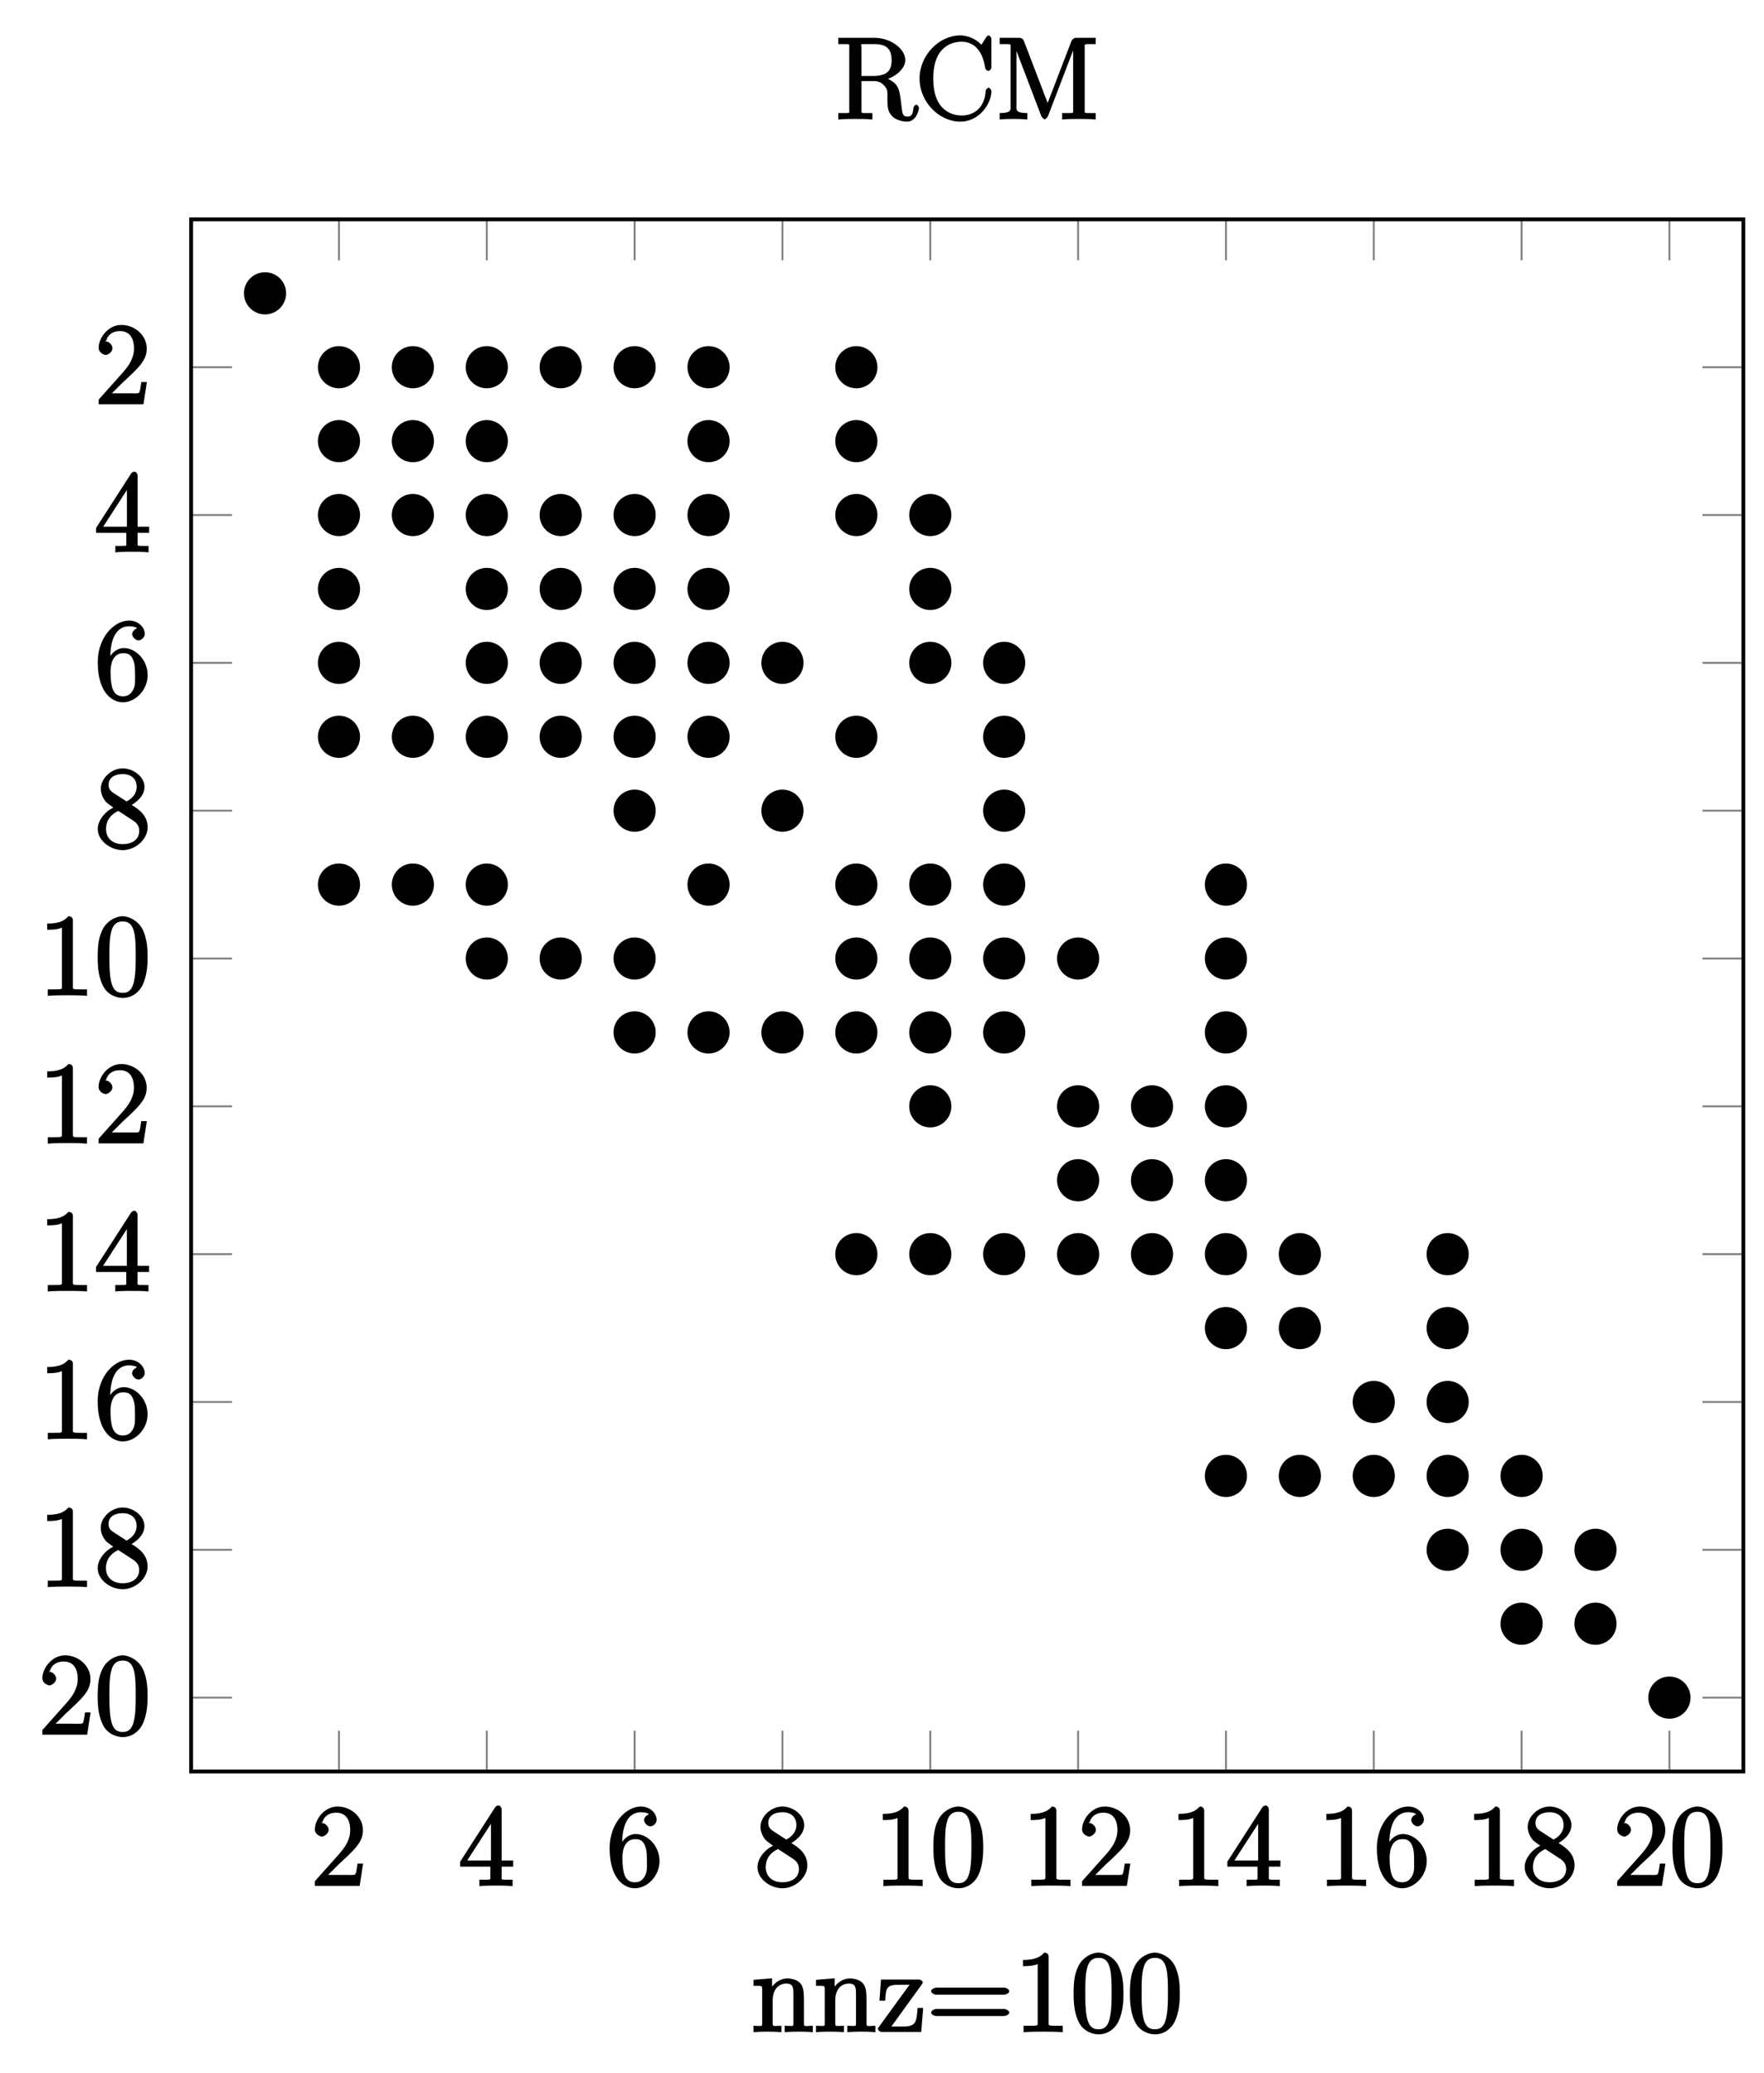 <?xml version="1.0" encoding="UTF-8"?>
<svg xmlns="http://www.w3.org/2000/svg" xmlns:xlink="http://www.w3.org/1999/xlink" width="183.42pt" height="215.52pt" viewBox="0 0 183.42 215.52" version="1.1">
<defs>
<g>
<symbol overflow="visible" id="glyph0-0">
<path style="stroke:none;" d=""/>
</symbol>
<symbol overflow="visible" id="glyph0-1">
<path style="stroke:none;" d="M 5.266 -2.312 L 4.859 -2.312 C 4.797 -1.953 4.75 -1.406 4.625 -1.203 C 4.547 -1.094 3.984 -1.141 3.625 -1.141 L 1.406 -1.141 L 1.516 -0.891 C 1.844 -1.156 2.562 -1.922 2.875 -2.219 C 4.703 -3.891 5.422 -4.609 5.422 -5.797 C 5.422 -7.172 4.172 -8.25 2.781 -8.25 C 1.406 -8.25 0.422 -6.906 0.422 -5.875 C 0.422 -5.266 1.109 -5.125 1.141 -5.125 C 1.406 -5.125 1.859 -5.453 1.859 -5.828 C 1.859 -6.172 1.484 -6.547 1.141 -6.547 C 1.047 -6.547 1.016 -6.547 1.203 -6.609 C 1.359 -7.203 1.859 -7.609 2.625 -7.609 C 3.641 -7.609 4.094 -6.891 4.094 -5.797 C 4.094 -4.781 3.562 -4 2.875 -3.234 L 0.422 -0.484 L 0.422 0 L 5.078 0 L 5.438 -2.312 Z M 5.266 -2.312 "/>
</symbol>
<symbol overflow="visible" id="glyph0-2">
<path style="stroke:none;" d="M 4.469 -7.922 C 4.469 -8.156 4.312 -8.359 4.141 -8.359 C 4.047 -8.359 3.891 -8.312 3.797 -8.172 L 0.156 -2.516 L 0.156 -2 L 3.297 -2 L 3.297 -1.047 C 3.297 -0.609 3.438 -0.641 2.562 -0.641 L 2.156 -0.641 L 2.156 0.031 C 2.609 -0.031 3.547 -0.031 3.891 -0.031 C 4.219 -0.031 5.172 -0.031 5.609 0.031 L 5.609 -0.641 L 5.219 -0.641 C 4.344 -0.641 4.469 -0.609 4.469 -1.047 L 4.469 -2 L 5.672 -2 L 5.672 -2.641 L 4.469 -2.641 Z M 3.359 -7 L 3.359 -2.641 L 0.891 -2.641 L 3.641 -6.891 Z M 3.359 -7 "/>
</symbol>
<symbol overflow="visible" id="glyph0-3">
<path style="stroke:none;" d="M 1.625 -4.297 C 1.625 -7.328 2.938 -7.656 3.578 -7.656 C 4.016 -7.656 4.328 -7.562 4.391 -7.469 C 4.531 -7.469 3.906 -7.312 3.906 -6.828 C 3.906 -6.562 4.25 -6.188 4.562 -6.188 C 4.859 -6.188 5.219 -6.516 5.219 -6.859 C 5.219 -7.484 4.609 -8.25 3.578 -8.25 C 2.062 -8.25 0.328 -6.547 0.328 -3.922 C 0.328 -0.641 1.922 0.25 2.938 0.25 C 4.25 0.25 5.516 -1.031 5.516 -2.578 C 5.516 -4.172 4.25 -5.391 3.047 -5.391 C 1.984 -5.391 1.422 -4.312 1.297 -3.984 L 1.625 -3.984 Z M 2.938 -0.375 C 2.188 -0.375 1.984 -0.891 1.875 -1.141 C 1.766 -1.453 1.656 -2.031 1.656 -2.875 C 1.656 -3.812 1.922 -4.859 3 -4.859 C 3.656 -4.859 3.844 -4.547 4.016 -4.141 C 4.203 -3.703 4.203 -3.109 4.203 -2.594 C 4.203 -1.984 4.25 -1.547 4.031 -1.094 C 3.734 -0.531 3.422 -0.375 2.938 -0.375 Z M 2.938 -0.375 "/>
</symbol>
<symbol overflow="visible" id="glyph0-4">
<path style="stroke:none;" d="M 3.672 -4.344 C 4.266 -4.672 5.188 -5.328 5.188 -6.328 C 5.188 -7.375 4.031 -8.25 2.922 -8.25 C 1.75 -8.25 0.641 -7.219 0.641 -6.125 C 0.641 -5.719 0.812 -5.219 1.141 -4.812 C 1.281 -4.656 1.297 -4.641 1.953 -4.172 C 1.094 -3.781 0.328 -2.828 0.328 -1.953 C 0.328 -0.688 1.703 0.25 2.922 0.25 C 4.25 0.25 5.516 -0.875 5.516 -2.125 C 5.516 -3.344 4.609 -4 3.844 -4.453 Z M 2.047 -5.641 C 1.891 -5.75 1.453 -5.953 1.453 -6.531 C 1.453 -7.312 2.109 -7.656 2.922 -7.656 C 3.781 -7.656 4.375 -7.188 4.375 -6.328 C 4.375 -5.594 3.891 -5.109 3.328 -4.812 Z M 2.375 -3.891 L 3.828 -2.938 C 4.141 -2.734 4.641 -2.469 4.641 -1.75 C 4.641 -0.844 3.891 -0.375 2.922 -0.375 C 1.906 -0.375 1.188 -0.953 1.188 -1.953 C 1.188 -2.875 1.719 -3.484 2.469 -3.828 Z M 2.375 -3.891 "/>
</symbol>
<symbol overflow="visible" id="glyph0-5">
<path style="stroke:none;" d="M 3.594 -7.812 C 3.594 -8.078 3.438 -8.25 3.125 -8.25 C 2.797 -7.875 2.312 -7.484 0.922 -7.484 L 0.922 -6.844 C 1.359 -6.844 1.953 -6.844 2.453 -7.062 L 2.453 -1.062 C 2.453 -0.641 2.578 -0.641 1.531 -0.641 L 0.984 -0.641 L 0.984 0.031 C 1.484 -0.031 2.641 -0.031 3.031 -0.031 C 3.438 -0.031 4.578 -0.031 5.062 0.031 L 5.062 -0.641 L 4.531 -0.641 C 3.484 -0.641 3.594 -0.641 3.594 -1.062 Z M 3.594 -7.812 "/>
</symbol>
<symbol overflow="visible" id="glyph0-6">
<path style="stroke:none;" d="M 5.516 -3.969 C 5.516 -4.953 5.453 -5.922 5.016 -6.844 C 4.531 -7.828 3.516 -8.25 2.922 -8.25 C 2.234 -8.25 1.219 -7.75 0.781 -6.75 C 0.438 -6 0.328 -5.266 0.328 -3.969 C 0.328 -2.812 0.453 -1.828 0.891 -0.984 C 1.344 -0.078 2.297 0.25 2.922 0.25 C 3.953 0.25 4.656 -0.406 4.984 -1.062 C 5.484 -2.109 5.516 -3.281 5.516 -3.969 Z M 2.922 -0.281 C 2.531 -0.281 1.906 -0.344 1.688 -1.656 C 1.547 -2.359 1.547 -3.281 1.547 -4.109 C 1.547 -5.094 1.547 -5.969 1.75 -6.688 C 1.953 -7.484 2.406 -7.703 2.922 -7.703 C 3.375 -7.703 3.891 -7.578 4.125 -6.547 C 4.281 -5.875 4.281 -4.922 4.281 -4.109 C 4.281 -3.312 4.281 -2.406 4.141 -1.672 C 3.922 -0.359 3.328 -0.281 2.922 -0.281 Z M 2.922 -0.281 "/>
</symbol>
<symbol overflow="visible" id="glyph1-0">
<path style="stroke:none;" d=""/>
</symbol>
<symbol overflow="visible" id="glyph1-1">
<path style="stroke:none;" d="M 6.391 -0.141 L 6.391 -0.641 C 5.625 -0.641 5.484 -0.484 5.469 -0.844 L 5.469 -3.047 C 5.469 -4.156 5.422 -4.609 5.156 -4.984 C 4.812 -5.453 4.141 -5.562 3.734 -5.562 C 2.562 -5.562 1.953 -4.422 1.906 -4.344 L 2.156 -4.344 L 2.156 -5.578 L 0.219 -5.422 L 0.219 -4.797 C 1.188 -4.797 1.125 -4.859 1.125 -4.266 L 1.125 -1.031 C 1.125 -0.484 1.156 -0.641 0.219 -0.641 L 0.219 0.031 C 0.688 -0.031 1.344 -0.031 1.672 -0.031 C 2.016 -0.031 2.672 -0.031 3.125 0.031 L 3.125 -0.641 C 2.219 -0.641 2.219 -0.484 2.219 -1.031 L 2.219 -3.25 C 2.219 -4.5 2.891 -5.031 3.641 -5.031 C 4.375 -5.031 4.375 -4.562 4.375 -3.844 L 4.375 -1.031 C 4.375 -0.484 4.406 -0.641 3.469 -0.641 L 3.469 0.031 C 3.938 -0.031 4.594 -0.031 4.922 -0.031 C 5.266 -0.031 5.922 -0.031 6.391 0.031 Z M 6.391 -0.141 "/>
</symbol>
<symbol overflow="visible" id="glyph1-2">
<path style="stroke:none;" d="M 4.703 -2.5 L 4.281 -2.5 C 4.156 -0.984 4.125 -0.562 2.703 -0.562 L 1.547 -0.562 L 4.656 -4.859 C 4.766 -4.984 4.812 -5.109 4.812 -5.156 C 4.812 -5.297 4.578 -5.453 4.375 -5.453 L 0.469 -5.453 L 0.312 -3.25 L 0.906 -3.25 C 0.984 -4.609 1.047 -4.906 2.359 -4.906 L 3.438 -4.906 L 0.156 -0.391 C 0.156 -0.141 0.344 0 0.609 0 L 4.656 0 L 4.859 -2.5 Z M 4.703 -2.5 "/>
</symbol>
<symbol overflow="visible" id="glyph1-3">
<path style="stroke:none;" d="M 8.609 -4.234 C 8.609 -4.453 8.25 -4.609 8.062 -4.609 L 1.031 -4.609 C 0.859 -4.609 0.484 -4.453 0.484 -4.25 C 0.484 -4.016 0.844 -3.875 1.031 -3.875 L 8.062 -3.875 C 8.234 -3.875 8.609 -4.016 8.609 -4.234 Z M 8.609 -2.016 C 8.609 -2.234 8.25 -2.391 8.062 -2.391 L 1.031 -2.391 C 0.859 -2.391 0.484 -2.234 0.484 -2.016 C 0.484 -1.797 0.844 -1.656 1.031 -1.656 L 8.062 -1.656 C 8.234 -1.656 8.609 -1.797 8.609 -2.016 Z M 8.609 -2.016 "/>
</symbol>
<symbol overflow="visible" id="glyph1-4">
<path style="stroke:none;" d="M 5.062 -0.141 L 5.062 -0.641 L 4.531 -0.641 C 3.484 -0.641 3.594 -0.641 3.594 -1.062 L 3.594 -7.812 C 3.594 -8.078 3.438 -8.25 3.125 -8.25 C 2.797 -7.875 2.312 -7.484 0.922 -7.484 L 0.922 -6.844 C 1.359 -6.844 1.953 -6.844 2.453 -7.062 L 2.453 -1.062 C 2.453 -0.641 2.578 -0.641 1.531 -0.641 L 0.984 -0.641 L 0.984 0.031 C 1.484 -0.031 2.641 -0.031 3.031 -0.031 C 3.438 -0.031 4.578 -0.031 5.062 0.031 Z M 5.062 -0.141 "/>
</symbol>
<symbol overflow="visible" id="glyph1-5">
<path style="stroke:none;" d="M 5.516 -3.969 C 5.516 -4.953 5.453 -5.922 5.016 -6.844 C 4.531 -7.828 3.516 -8.25 2.922 -8.25 C 2.234 -8.25 1.219 -7.75 0.781 -6.75 C 0.438 -6 0.328 -5.266 0.328 -3.969 C 0.328 -2.812 0.453 -1.828 0.891 -0.984 C 1.344 -0.078 2.297 0.25 2.922 0.25 C 3.953 0.25 4.656 -0.406 4.984 -1.062 C 5.484 -2.109 5.516 -3.281 5.516 -3.969 Z M 4.281 -4.109 C 4.281 -3.312 4.281 -2.406 4.141 -1.672 C 3.922 -0.359 3.328 -0.281 2.922 -0.281 C 2.531 -0.281 1.906 -0.344 1.688 -1.656 C 1.547 -2.359 1.547 -3.281 1.547 -4.109 C 1.547 -5.094 1.547 -5.969 1.75 -6.688 C 1.953 -7.484 2.406 -7.703 2.922 -7.703 C 3.375 -7.703 3.891 -7.578 4.125 -6.547 C 4.281 -5.875 4.281 -4.922 4.281 -4.109 Z M 4.281 -4.109 "/>
</symbol>
<symbol overflow="visible" id="glyph1-6">
<path style="stroke:none;" d="M 8.719 -1.188 C 8.719 -1.25 8.578 -1.516 8.438 -1.516 C 8.312 -1.516 8.156 -1.297 8.141 -1.172 C 8.078 -0.453 7.906 -0.281 7.516 -0.281 C 6.969 -0.281 7 -0.688 6.906 -1.328 L 6.797 -2.219 C 6.703 -2.828 6.609 -3.312 6.25 -3.688 C 6.125 -3.812 5.703 -4.188 5.047 -4.359 L 5.047 -4.062 C 6.234 -4.344 7.297 -5.234 7.297 -6.156 C 7.297 -7.312 5.797 -8.469 4.078 -8.469 L 0.328 -8.469 L 0.328 -7.812 L 0.734 -7.812 C 1.609 -7.812 1.469 -7.844 1.469 -7.406 L 1.469 -1.047 C 1.469 -0.609 1.609 -0.641 0.734 -0.641 L 0.328 -0.641 L 0.328 0.031 C 0.781 -0.031 1.75 -0.031 2.109 -0.031 C 2.453 -0.031 3.438 -0.031 3.875 0.031 L 3.875 -0.641 L 3.484 -0.641 C 2.625 -0.641 2.734 -0.609 2.734 -1.047 L 2.734 -3.969 L 3.969 -3.969 C 4.438 -3.969 4.75 -3.875 5.078 -3.531 C 5.484 -3.078 5.438 -2.938 5.438 -2.109 C 5.438 -1.172 5.484 -0.75 6.016 -0.234 C 6.188 -0.062 6.812 0.25 7.484 0.25 C 8.422 0.25 8.719 -0.938 8.719 -1.188 Z M 5.875 -6.156 C 5.875 -5.109 5.469 -4.5 3.922 -4.5 L 2.734 -4.5 L 2.734 -7.484 C 2.734 -7.75 2.578 -7.75 2.828 -7.812 C 2.938 -7.812 3.297 -7.812 3.531 -7.812 C 4.5 -7.812 5.875 -7.953 5.875 -6.156 Z M 5.875 -6.156 "/>
</symbol>
<symbol overflow="visible" id="glyph1-7">
<path style="stroke:none;" d="M 7.953 -2.922 C 7.953 -3.047 7.797 -3.281 7.656 -3.281 C 7.547 -3.281 7.359 -3.062 7.359 -2.969 C 7.25 -1.078 6.031 -0.391 4.875 -0.391 C 4.047 -0.391 1.906 -0.734 1.906 -4.234 C 1.906 -7.688 4 -8.062 4.859 -8.062 C 6.125 -8.062 7.047 -7.141 7.297 -5.359 C 7.312 -5.219 7.484 -5.031 7.625 -5.031 C 7.797 -5.031 7.953 -5.219 7.953 -5.453 L 7.953 -8.281 C 7.953 -8.5 7.797 -8.719 7.672 -8.719 C 7.609 -8.719 7.469 -8.641 7.406 -8.516 L 6.906 -7.734 C 6.5 -8.25 5.578 -8.719 4.719 -8.719 C 2.531 -8.719 0.484 -6.672 0.484 -4.234 C 0.484 -1.75 2.562 0.25 4.719 0.25 C 6.688 0.25 7.953 -1.609 7.953 -2.922 Z M 7.953 -2.922 "/>
</symbol>
<symbol overflow="visible" id="glyph1-8">
<path style="stroke:none;" d="M 10.344 -0.141 L 10.344 -0.641 L 9.938 -0.641 C 9.078 -0.641 9.203 -0.609 9.203 -1.047 L 9.203 -7.406 C 9.203 -7.844 9.078 -7.812 9.938 -7.812 L 10.344 -7.812 L 10.344 -8.469 L 8.328 -8.469 C 8.062 -8.469 7.891 -8.297 7.797 -8.062 L 5.188 -1.266 L 5.516 -1.266 L 2.906 -8.078 C 2.828 -8.312 2.656 -8.469 2.375 -8.469 L 0.359 -8.469 L 0.359 -7.812 L 0.766 -7.812 C 1.625 -7.812 1.5 -7.844 1.5 -7.406 L 1.5 -1.375 C 1.5 -1.047 1.656 -0.641 0.359 -0.641 L 0.359 0.031 C 0.844 -0.031 1.469 -0.031 1.812 -0.031 C 2.141 -0.031 2.766 -0.031 3.234 0.031 L 3.234 -0.641 C 1.953 -0.641 2.109 -1.047 2.109 -1.375 L 2.109 -7.75 L 1.859 -7.75 L 4.672 -0.375 C 4.719 -0.234 4.922 0 5.047 0 C 5.156 0 5.328 -0.203 5.406 -0.375 L 8.25 -7.812 L 8 -7.812 L 8 -1.047 C 8 -0.609 8.125 -0.641 7.266 -0.641 L 6.859 -0.641 L 6.859 0.031 C 7.297 -0.031 8.266 -0.031 8.609 -0.031 C 8.953 -0.031 9.906 -0.031 10.344 0.031 Z M 10.344 -0.141 "/>
</symbol>
</g>
</defs>
<g id="surface1">
<path style="fill:none;stroke-width:0.199;stroke-linecap:butt;stroke-linejoin:miter;stroke:rgb(50%,50%,50%);stroke-opacity:1;stroke-miterlimit:10;" d="M 15.372 0.001 L 15.372 -4.253 M 30.743 0.001 L 30.743 -4.253 M 46.114 0.001 L 46.114 -4.253 M 61.485 0.001 L 61.485 -4.253 M 76.856 0.001 L 76.856 -4.253 M 92.228 0.001 L 92.228 -4.253 M 107.599 0.001 L 107.599 -4.253 M 122.97 0.001 L 122.97 -4.253 M 138.341 0.001 L 138.341 -4.253 M 153.712 0.001 L 153.712 -4.253 M 15.372 -161.394 L 15.372 -157.144 M 30.743 -161.394 L 30.743 -157.144 M 46.114 -161.394 L 46.114 -157.144 M 61.485 -161.394 L 61.485 -157.144 M 76.856 -161.394 L 76.856 -157.144 M 92.228 -161.394 L 92.228 -157.144 M 107.599 -161.394 L 107.599 -157.144 M 122.97 -161.394 L 122.97 -157.144 M 138.341 -161.394 L 138.341 -157.144 M 153.712 -161.394 L 153.712 -157.144 " transform="matrix(1,0,0,-1,19.874,22.813)"/>
<path style="fill:none;stroke-width:0.199;stroke-linecap:butt;stroke-linejoin:miter;stroke:rgb(50%,50%,50%);stroke-opacity:1;stroke-miterlimit:10;" d="M 0.001 -15.371 L 4.251 -15.371 M 0.001 -30.742 L 4.251 -30.742 M 0.001 -46.113 L 4.251 -46.113 M 0.001 -61.484 L 4.251 -61.484 M 0.001 -76.855 L 4.251 -76.855 M 0.001 -92.226 L 4.251 -92.226 M 0.001 -107.597 L 4.251 -107.597 M 0.001 -122.968 L 4.251 -122.968 M 0.001 -138.339 L 4.251 -138.339 M 0.001 -153.71 L 4.251 -153.71 M 161.396 -15.371 L 157.146 -15.371 M 161.396 -30.742 L 157.146 -30.742 M 161.396 -46.113 L 157.146 -46.113 M 161.396 -61.484 L 157.146 -61.484 M 161.396 -76.855 L 157.146 -76.855 M 161.396 -92.226 L 157.146 -92.226 M 161.396 -107.597 L 157.146 -107.597 M 161.396 -122.968 L 157.146 -122.968 M 161.396 -138.339 L 157.146 -138.339 M 161.396 -153.71 L 157.146 -153.71 " transform="matrix(1,0,0,-1,19.874,22.813)"/>
<path style="fill:none;stroke-width:0.399;stroke-linecap:butt;stroke-linejoin:miter;stroke:rgb(0%,0%,0%);stroke-opacity:1;stroke-miterlimit:10;" d="M 0.001 0.001 L 0.001 -161.394 L 161.396 -161.394 L 161.396 0.001 Z M 0.001 0.001 " transform="matrix(1,0,0,-1,19.874,22.813)"/>
<g style="fill:rgb(0%,0%,0%);fill-opacity:1;">
  <use xlink:href="#glyph0-1" x="32.318" y="196.097"/>
</g>
<g style="fill:rgb(0%,0%,0%);fill-opacity:1;">
  <use xlink:href="#glyph0-2" x="47.69" y="196.097"/>
</g>
<g style="fill:rgb(0%,0%,0%);fill-opacity:1;">
  <use xlink:href="#glyph0-3" x="63.061" y="196.097"/>
</g>
<g style="fill:rgb(0%,0%,0%);fill-opacity:1;">
  <use xlink:href="#glyph0-4" x="78.432" y="196.097"/>
</g>
<g style="fill:rgb(0%,0%,0%);fill-opacity:1;">
  <use xlink:href="#glyph0-5" x="90.876" y="196.097"/>
  <use xlink:href="#glyph0-6" x="96.722" y="196.097"/>
</g>
<g style="fill:rgb(0%,0%,0%);fill-opacity:1;">
  <use xlink:href="#glyph0-5" x="106.247" y="196.097"/>
  <use xlink:href="#glyph0-1" x="112.093" y="196.097"/>
</g>
<g style="fill:rgb(0%,0%,0%);fill-opacity:1;">
  <use xlink:href="#glyph0-5" x="121.618" y="196.097"/>
  <use xlink:href="#glyph0-2" x="127.464" y="196.097"/>
</g>
<g style="fill:rgb(0%,0%,0%);fill-opacity:1;">
  <use xlink:href="#glyph0-5" x="136.989" y="196.097"/>
  <use xlink:href="#glyph0-3" x="142.835" y="196.097"/>
</g>
<g style="fill:rgb(0%,0%,0%);fill-opacity:1;">
  <use xlink:href="#glyph0-5" x="152.36" y="196.097"/>
  <use xlink:href="#glyph0-4" x="158.206" y="196.097"/>
</g>
<g style="fill:rgb(0%,0%,0%);fill-opacity:1;">
  <use xlink:href="#glyph0-1" x="167.731" y="196.097"/>
  <use xlink:href="#glyph0-6" x="173.577" y="196.097"/>
</g>
<g style="fill:rgb(0%,0%,0%);fill-opacity:1;">
  <use xlink:href="#glyph0-1" x="9.837" y="42.036"/>
</g>
<g style="fill:rgb(0%,0%,0%);fill-opacity:1;">
  <use xlink:href="#glyph0-2" x="9.837" y="57.407"/>
</g>
<g style="fill:rgb(0%,0%,0%);fill-opacity:1;">
  <use xlink:href="#glyph0-3" x="9.837" y="72.778"/>
</g>
<g style="fill:rgb(0%,0%,0%);fill-opacity:1;">
  <use xlink:href="#glyph0-4" x="9.837" y="88.149"/>
</g>
<g style="fill:rgb(0%,0%,0%);fill-opacity:1;">
  <use xlink:href="#glyph0-5" x="3.984" y="103.52"/>
  <use xlink:href="#glyph0-6" x="9.83" y="103.52"/>
</g>
<g style="fill:rgb(0%,0%,0%);fill-opacity:1;">
  <use xlink:href="#glyph0-5" x="3.984" y="118.891"/>
  <use xlink:href="#glyph0-1" x="9.83" y="118.891"/>
</g>
<g style="fill:rgb(0%,0%,0%);fill-opacity:1;">
  <use xlink:href="#glyph0-5" x="3.984" y="134.262"/>
  <use xlink:href="#glyph0-2" x="9.83" y="134.262"/>
</g>
<g style="fill:rgb(0%,0%,0%);fill-opacity:1;">
  <use xlink:href="#glyph0-5" x="3.984" y="149.633"/>
  <use xlink:href="#glyph0-3" x="9.83" y="149.633"/>
</g>
<g style="fill:rgb(0%,0%,0%);fill-opacity:1;">
  <use xlink:href="#glyph0-5" x="3.984" y="165.004"/>
  <use xlink:href="#glyph0-4" x="9.83" y="165.004"/>
</g>
<g style="fill:rgb(0%,0%,0%);fill-opacity:1;">
  <use xlink:href="#glyph0-1" x="3.984" y="180.376"/>
  <use xlink:href="#glyph0-6" x="9.83" y="180.376"/>
</g>
<path style="fill-rule:nonzero;fill:rgb(0%,0%,0%);fill-opacity:1;stroke-width:0.399;stroke-linecap:butt;stroke-linejoin:miter;stroke:rgb(0%,0%,0%);stroke-opacity:1;stroke-miterlimit:10;" d="M 9.677 -7.687 C 9.677 -6.585 8.786 -5.695 7.685 -5.695 C 6.587 -5.695 5.692 -6.585 5.692 -7.687 C 5.692 -8.785 6.587 -9.679 7.685 -9.679 C 8.786 -9.679 9.677 -8.785 9.677 -7.687 Z M 9.677 -7.687 " transform="matrix(1,0,0,-1,19.874,22.813)"/>
<path style="fill-rule:nonzero;fill:rgb(0%,0%,0%);fill-opacity:1;stroke-width:0.399;stroke-linecap:butt;stroke-linejoin:miter;stroke:rgb(0%,0%,0%);stroke-opacity:1;stroke-miterlimit:10;" d="M 17.364 -15.371 C 17.364 -14.269 16.47 -13.378 15.372 -13.378 C 14.271 -13.378 13.38 -14.269 13.38 -15.371 C 13.38 -16.472 14.271 -17.363 15.372 -17.363 C 16.47 -17.363 17.364 -16.472 17.364 -15.371 Z M 17.364 -15.371 " transform="matrix(1,0,0,-1,19.874,22.813)"/>
<path style="fill-rule:nonzero;fill:rgb(0%,0%,0%);fill-opacity:1;stroke-width:0.399;stroke-linecap:butt;stroke-linejoin:miter;stroke:rgb(0%,0%,0%);stroke-opacity:1;stroke-miterlimit:10;" d="M 17.364 -23.058 C 17.364 -21.957 16.47 -21.066 15.372 -21.066 C 14.271 -21.066 13.38 -21.957 13.38 -23.058 C 13.38 -24.156 14.271 -25.05 15.372 -25.05 C 16.47 -25.05 17.364 -24.156 17.364 -23.058 Z M 17.364 -23.058 " transform="matrix(1,0,0,-1,19.874,22.813)"/>
<path style="fill-rule:nonzero;fill:rgb(0%,0%,0%);fill-opacity:1;stroke-width:0.399;stroke-linecap:butt;stroke-linejoin:miter;stroke:rgb(0%,0%,0%);stroke-opacity:1;stroke-miterlimit:10;" d="M 17.364 -30.742 C 17.364 -29.64 16.47 -28.75 15.372 -28.75 C 14.271 -28.75 13.38 -29.64 13.38 -30.742 C 13.38 -31.843 14.271 -32.734 15.372 -32.734 C 16.47 -32.734 17.364 -31.843 17.364 -30.742 Z M 17.364 -30.742 " transform="matrix(1,0,0,-1,19.874,22.813)"/>
<path style="fill-rule:nonzero;fill:rgb(0%,0%,0%);fill-opacity:1;stroke-width:0.399;stroke-linecap:butt;stroke-linejoin:miter;stroke:rgb(0%,0%,0%);stroke-opacity:1;stroke-miterlimit:10;" d="M 17.364 -38.429 C 17.364 -37.328 16.47 -36.433 15.372 -36.433 C 14.271 -36.433 13.38 -37.328 13.38 -38.429 C 13.38 -39.527 14.271 -40.421 15.372 -40.421 C 16.47 -40.421 17.364 -39.527 17.364 -38.429 Z M 17.364 -38.429 " transform="matrix(1,0,0,-1,19.874,22.813)"/>
<path style="fill-rule:nonzero;fill:rgb(0%,0%,0%);fill-opacity:1;stroke-width:0.399;stroke-linecap:butt;stroke-linejoin:miter;stroke:rgb(0%,0%,0%);stroke-opacity:1;stroke-miterlimit:10;" d="M 17.364 -46.113 C 17.364 -45.011 16.47 -44.121 15.372 -44.121 C 14.271 -44.121 13.38 -45.011 13.38 -46.113 C 13.38 -47.214 14.271 -48.105 15.372 -48.105 C 16.47 -48.105 17.364 -47.214 17.364 -46.113 Z M 17.364 -46.113 " transform="matrix(1,0,0,-1,19.874,22.813)"/>
<path style="fill-rule:nonzero;fill:rgb(0%,0%,0%);fill-opacity:1;stroke-width:0.399;stroke-linecap:butt;stroke-linejoin:miter;stroke:rgb(0%,0%,0%);stroke-opacity:1;stroke-miterlimit:10;" d="M 17.364 -53.8 C 17.364 -52.699 16.47 -51.804 15.372 -51.804 C 14.271 -51.804 13.38 -52.699 13.38 -53.8 C 13.38 -54.898 14.271 -55.792 15.372 -55.792 C 16.47 -55.792 17.364 -54.898 17.364 -53.8 Z M 17.364 -53.8 " transform="matrix(1,0,0,-1,19.874,22.813)"/>
<path style="fill-rule:nonzero;fill:rgb(0%,0%,0%);fill-opacity:1;stroke-width:0.399;stroke-linecap:butt;stroke-linejoin:miter;stroke:rgb(0%,0%,0%);stroke-opacity:1;stroke-miterlimit:10;" d="M 17.364 -69.171 C 17.364 -68.07 16.47 -67.175 15.372 -67.175 C 14.271 -67.175 13.38 -68.07 13.38 -69.171 C 13.38 -70.269 14.271 -71.164 15.372 -71.164 C 16.47 -71.164 17.364 -70.269 17.364 -69.171 Z M 17.364 -69.171 " transform="matrix(1,0,0,-1,19.874,22.813)"/>
<path style="fill-rule:nonzero;fill:rgb(0%,0%,0%);fill-opacity:1;stroke-width:0.399;stroke-linecap:butt;stroke-linejoin:miter;stroke:rgb(0%,0%,0%);stroke-opacity:1;stroke-miterlimit:10;" d="M 25.048 -15.371 C 25.048 -14.269 24.157 -13.378 23.056 -13.378 C 21.954 -13.378 21.064 -14.269 21.064 -15.371 C 21.064 -16.472 21.954 -17.363 23.056 -17.363 C 24.157 -17.363 25.048 -16.472 25.048 -15.371 Z M 25.048 -15.371 " transform="matrix(1,0,0,-1,19.874,22.813)"/>
<path style="fill-rule:nonzero;fill:rgb(0%,0%,0%);fill-opacity:1;stroke-width:0.399;stroke-linecap:butt;stroke-linejoin:miter;stroke:rgb(0%,0%,0%);stroke-opacity:1;stroke-miterlimit:10;" d="M 25.048 -23.058 C 25.048 -21.957 24.157 -21.066 23.056 -21.066 C 21.954 -21.066 21.064 -21.957 21.064 -23.058 C 21.064 -24.156 21.954 -25.05 23.056 -25.05 C 24.157 -25.05 25.048 -24.156 25.048 -23.058 Z M 25.048 -23.058 " transform="matrix(1,0,0,-1,19.874,22.813)"/>
<path style="fill-rule:nonzero;fill:rgb(0%,0%,0%);fill-opacity:1;stroke-width:0.399;stroke-linecap:butt;stroke-linejoin:miter;stroke:rgb(0%,0%,0%);stroke-opacity:1;stroke-miterlimit:10;" d="M 25.048 -30.742 C 25.048 -29.64 24.157 -28.75 23.056 -28.75 C 21.954 -28.75 21.064 -29.64 21.064 -30.742 C 21.064 -31.843 21.954 -32.734 23.056 -32.734 C 24.157 -32.734 25.048 -31.843 25.048 -30.742 Z M 25.048 -30.742 " transform="matrix(1,0,0,-1,19.874,22.813)"/>
<path style="fill-rule:nonzero;fill:rgb(0%,0%,0%);fill-opacity:1;stroke-width:0.399;stroke-linecap:butt;stroke-linejoin:miter;stroke:rgb(0%,0%,0%);stroke-opacity:1;stroke-miterlimit:10;" d="M 25.048 -53.8 C 25.048 -52.699 24.157 -51.804 23.056 -51.804 C 21.954 -51.804 21.064 -52.699 21.064 -53.8 C 21.064 -54.898 21.954 -55.792 23.056 -55.792 C 24.157 -55.792 25.048 -54.898 25.048 -53.8 Z M 25.048 -53.8 " transform="matrix(1,0,0,-1,19.874,22.813)"/>
<path style="fill-rule:nonzero;fill:rgb(0%,0%,0%);fill-opacity:1;stroke-width:0.399;stroke-linecap:butt;stroke-linejoin:miter;stroke:rgb(0%,0%,0%);stroke-opacity:1;stroke-miterlimit:10;" d="M 25.048 -69.171 C 25.048 -68.07 24.157 -67.175 23.056 -67.175 C 21.954 -67.175 21.064 -68.07 21.064 -69.171 C 21.064 -70.269 21.954 -71.164 23.056 -71.164 C 24.157 -71.164 25.048 -70.269 25.048 -69.171 Z M 25.048 -69.171 " transform="matrix(1,0,0,-1,19.874,22.813)"/>
<path style="fill-rule:nonzero;fill:rgb(0%,0%,0%);fill-opacity:1;stroke-width:0.399;stroke-linecap:butt;stroke-linejoin:miter;stroke:rgb(0%,0%,0%);stroke-opacity:1;stroke-miterlimit:10;" d="M 32.735 -15.371 C 32.735 -14.269 31.841 -13.378 30.743 -13.378 C 29.642 -13.378 28.751 -14.269 28.751 -15.371 C 28.751 -16.472 29.642 -17.363 30.743 -17.363 C 31.841 -17.363 32.735 -16.472 32.735 -15.371 Z M 32.735 -15.371 " transform="matrix(1,0,0,-1,19.874,22.813)"/>
<path style="fill-rule:nonzero;fill:rgb(0%,0%,0%);fill-opacity:1;stroke-width:0.399;stroke-linecap:butt;stroke-linejoin:miter;stroke:rgb(0%,0%,0%);stroke-opacity:1;stroke-miterlimit:10;" d="M 32.735 -23.058 C 32.735 -21.957 31.841 -21.066 30.743 -21.066 C 29.642 -21.066 28.751 -21.957 28.751 -23.058 C 28.751 -24.156 29.642 -25.05 30.743 -25.05 C 31.841 -25.05 32.735 -24.156 32.735 -23.058 Z M 32.735 -23.058 " transform="matrix(1,0,0,-1,19.874,22.813)"/>
<path style="fill-rule:nonzero;fill:rgb(0%,0%,0%);fill-opacity:1;stroke-width:0.399;stroke-linecap:butt;stroke-linejoin:miter;stroke:rgb(0%,0%,0%);stroke-opacity:1;stroke-miterlimit:10;" d="M 32.735 -30.742 C 32.735 -29.64 31.841 -28.75 30.743 -28.75 C 29.642 -28.75 28.751 -29.64 28.751 -30.742 C 28.751 -31.843 29.642 -32.734 30.743 -32.734 C 31.841 -32.734 32.735 -31.843 32.735 -30.742 Z M 32.735 -30.742 " transform="matrix(1,0,0,-1,19.874,22.813)"/>
<path style="fill-rule:nonzero;fill:rgb(0%,0%,0%);fill-opacity:1;stroke-width:0.399;stroke-linecap:butt;stroke-linejoin:miter;stroke:rgb(0%,0%,0%);stroke-opacity:1;stroke-miterlimit:10;" d="M 32.735 -38.429 C 32.735 -37.328 31.841 -36.433 30.743 -36.433 C 29.642 -36.433 28.751 -37.328 28.751 -38.429 C 28.751 -39.527 29.642 -40.421 30.743 -40.421 C 31.841 -40.421 32.735 -39.527 32.735 -38.429 Z M 32.735 -38.429 " transform="matrix(1,0,0,-1,19.874,22.813)"/>
<path style="fill-rule:nonzero;fill:rgb(0%,0%,0%);fill-opacity:1;stroke-width:0.399;stroke-linecap:butt;stroke-linejoin:miter;stroke:rgb(0%,0%,0%);stroke-opacity:1;stroke-miterlimit:10;" d="M 32.735 -46.113 C 32.735 -45.011 31.841 -44.121 30.743 -44.121 C 29.642 -44.121 28.751 -45.011 28.751 -46.113 C 28.751 -47.214 29.642 -48.105 30.743 -48.105 C 31.841 -48.105 32.735 -47.214 32.735 -46.113 Z M 32.735 -46.113 " transform="matrix(1,0,0,-1,19.874,22.813)"/>
<path style="fill-rule:nonzero;fill:rgb(0%,0%,0%);fill-opacity:1;stroke-width:0.399;stroke-linecap:butt;stroke-linejoin:miter;stroke:rgb(0%,0%,0%);stroke-opacity:1;stroke-miterlimit:10;" d="M 32.735 -53.8 C 32.735 -52.699 31.841 -51.804 30.743 -51.804 C 29.642 -51.804 28.751 -52.699 28.751 -53.8 C 28.751 -54.898 29.642 -55.792 30.743 -55.792 C 31.841 -55.792 32.735 -54.898 32.735 -53.8 Z M 32.735 -53.8 " transform="matrix(1,0,0,-1,19.874,22.813)"/>
<path style="fill-rule:nonzero;fill:rgb(0%,0%,0%);fill-opacity:1;stroke-width:0.399;stroke-linecap:butt;stroke-linejoin:miter;stroke:rgb(0%,0%,0%);stroke-opacity:1;stroke-miterlimit:10;" d="M 32.735 -69.171 C 32.735 -68.07 31.841 -67.175 30.743 -67.175 C 29.642 -67.175 28.751 -68.07 28.751 -69.171 C 28.751 -70.269 29.642 -71.164 30.743 -71.164 C 31.841 -71.164 32.735 -70.269 32.735 -69.171 Z M 32.735 -69.171 " transform="matrix(1,0,0,-1,19.874,22.813)"/>
<path style="fill-rule:nonzero;fill:rgb(0%,0%,0%);fill-opacity:1;stroke-width:0.399;stroke-linecap:butt;stroke-linejoin:miter;stroke:rgb(0%,0%,0%);stroke-opacity:1;stroke-miterlimit:10;" d="M 32.735 -76.855 C 32.735 -75.753 31.841 -74.863 30.743 -74.863 C 29.642 -74.863 28.751 -75.753 28.751 -76.855 C 28.751 -77.957 29.642 -78.847 30.743 -78.847 C 31.841 -78.847 32.735 -77.957 32.735 -76.855 Z M 32.735 -76.855 " transform="matrix(1,0,0,-1,19.874,22.813)"/>
<path style="fill-rule:nonzero;fill:rgb(0%,0%,0%);fill-opacity:1;stroke-width:0.399;stroke-linecap:butt;stroke-linejoin:miter;stroke:rgb(0%,0%,0%);stroke-opacity:1;stroke-miterlimit:10;" d="M 40.419 -15.371 C 40.419 -14.269 39.528 -13.378 38.427 -13.378 C 37.325 -13.378 36.435 -14.269 36.435 -15.371 C 36.435 -16.472 37.325 -17.363 38.427 -17.363 C 39.528 -17.363 40.419 -16.472 40.419 -15.371 Z M 40.419 -15.371 " transform="matrix(1,0,0,-1,19.874,22.813)"/>
<path style="fill-rule:nonzero;fill:rgb(0%,0%,0%);fill-opacity:1;stroke-width:0.399;stroke-linecap:butt;stroke-linejoin:miter;stroke:rgb(0%,0%,0%);stroke-opacity:1;stroke-miterlimit:10;" d="M 40.419 -30.742 C 40.419 -29.64 39.528 -28.75 38.427 -28.75 C 37.325 -28.75 36.435 -29.64 36.435 -30.742 C 36.435 -31.843 37.325 -32.734 38.427 -32.734 C 39.528 -32.734 40.419 -31.843 40.419 -30.742 Z M 40.419 -30.742 " transform="matrix(1,0,0,-1,19.874,22.813)"/>
<path style="fill-rule:nonzero;fill:rgb(0%,0%,0%);fill-opacity:1;stroke-width:0.399;stroke-linecap:butt;stroke-linejoin:miter;stroke:rgb(0%,0%,0%);stroke-opacity:1;stroke-miterlimit:10;" d="M 40.419 -38.429 C 40.419 -37.328 39.528 -36.433 38.427 -36.433 C 37.325 -36.433 36.435 -37.328 36.435 -38.429 C 36.435 -39.527 37.325 -40.421 38.427 -40.421 C 39.528 -40.421 40.419 -39.527 40.419 -38.429 Z M 40.419 -38.429 " transform="matrix(1,0,0,-1,19.874,22.813)"/>
<path style="fill-rule:nonzero;fill:rgb(0%,0%,0%);fill-opacity:1;stroke-width:0.399;stroke-linecap:butt;stroke-linejoin:miter;stroke:rgb(0%,0%,0%);stroke-opacity:1;stroke-miterlimit:10;" d="M 40.419 -46.113 C 40.419 -45.011 39.528 -44.121 38.427 -44.121 C 37.325 -44.121 36.435 -45.011 36.435 -46.113 C 36.435 -47.214 37.325 -48.105 38.427 -48.105 C 39.528 -48.105 40.419 -47.214 40.419 -46.113 Z M 40.419 -46.113 " transform="matrix(1,0,0,-1,19.874,22.813)"/>
<path style="fill-rule:nonzero;fill:rgb(0%,0%,0%);fill-opacity:1;stroke-width:0.399;stroke-linecap:butt;stroke-linejoin:miter;stroke:rgb(0%,0%,0%);stroke-opacity:1;stroke-miterlimit:10;" d="M 40.419 -53.8 C 40.419 -52.699 39.528 -51.804 38.427 -51.804 C 37.325 -51.804 36.435 -52.699 36.435 -53.8 C 36.435 -54.898 37.325 -55.792 38.427 -55.792 C 39.528 -55.792 40.419 -54.898 40.419 -53.8 Z M 40.419 -53.8 " transform="matrix(1,0,0,-1,19.874,22.813)"/>
<path style="fill-rule:nonzero;fill:rgb(0%,0%,0%);fill-opacity:1;stroke-width:0.399;stroke-linecap:butt;stroke-linejoin:miter;stroke:rgb(0%,0%,0%);stroke-opacity:1;stroke-miterlimit:10;" d="M 40.419 -76.855 C 40.419 -75.753 39.528 -74.863 38.427 -74.863 C 37.325 -74.863 36.435 -75.753 36.435 -76.855 C 36.435 -77.957 37.325 -78.847 38.427 -78.847 C 39.528 -78.847 40.419 -77.957 40.419 -76.855 Z M 40.419 -76.855 " transform="matrix(1,0,0,-1,19.874,22.813)"/>
<path style="fill-rule:nonzero;fill:rgb(0%,0%,0%);fill-opacity:1;stroke-width:0.399;stroke-linecap:butt;stroke-linejoin:miter;stroke:rgb(0%,0%,0%);stroke-opacity:1;stroke-miterlimit:10;" d="M 48.106 -15.371 C 48.106 -14.269 47.212 -13.378 46.114 -13.378 C 45.013 -13.378 44.122 -14.269 44.122 -15.371 C 44.122 -16.472 45.013 -17.363 46.114 -17.363 C 47.212 -17.363 48.106 -16.472 48.106 -15.371 Z M 48.106 -15.371 " transform="matrix(1,0,0,-1,19.874,22.813)"/>
<path style="fill-rule:nonzero;fill:rgb(0%,0%,0%);fill-opacity:1;stroke-width:0.399;stroke-linecap:butt;stroke-linejoin:miter;stroke:rgb(0%,0%,0%);stroke-opacity:1;stroke-miterlimit:10;" d="M 48.106 -30.742 C 48.106 -29.64 47.212 -28.75 46.114 -28.75 C 45.013 -28.75 44.122 -29.64 44.122 -30.742 C 44.122 -31.843 45.013 -32.734 46.114 -32.734 C 47.212 -32.734 48.106 -31.843 48.106 -30.742 Z M 48.106 -30.742 " transform="matrix(1,0,0,-1,19.874,22.813)"/>
<path style="fill-rule:nonzero;fill:rgb(0%,0%,0%);fill-opacity:1;stroke-width:0.399;stroke-linecap:butt;stroke-linejoin:miter;stroke:rgb(0%,0%,0%);stroke-opacity:1;stroke-miterlimit:10;" d="M 48.106 -38.429 C 48.106 -37.328 47.212 -36.433 46.114 -36.433 C 45.013 -36.433 44.122 -37.328 44.122 -38.429 C 44.122 -39.527 45.013 -40.421 46.114 -40.421 C 47.212 -40.421 48.106 -39.527 48.106 -38.429 Z M 48.106 -38.429 " transform="matrix(1,0,0,-1,19.874,22.813)"/>
<path style="fill-rule:nonzero;fill:rgb(0%,0%,0%);fill-opacity:1;stroke-width:0.399;stroke-linecap:butt;stroke-linejoin:miter;stroke:rgb(0%,0%,0%);stroke-opacity:1;stroke-miterlimit:10;" d="M 48.106 -46.113 C 48.106 -45.011 47.212 -44.121 46.114 -44.121 C 45.013 -44.121 44.122 -45.011 44.122 -46.113 C 44.122 -47.214 45.013 -48.105 46.114 -48.105 C 47.212 -48.105 48.106 -47.214 48.106 -46.113 Z M 48.106 -46.113 " transform="matrix(1,0,0,-1,19.874,22.813)"/>
<path style="fill-rule:nonzero;fill:rgb(0%,0%,0%);fill-opacity:1;stroke-width:0.399;stroke-linecap:butt;stroke-linejoin:miter;stroke:rgb(0%,0%,0%);stroke-opacity:1;stroke-miterlimit:10;" d="M 48.106 -53.8 C 48.106 -52.699 47.212 -51.804 46.114 -51.804 C 45.013 -51.804 44.122 -52.699 44.122 -53.8 C 44.122 -54.898 45.013 -55.792 46.114 -55.792 C 47.212 -55.792 48.106 -54.898 48.106 -53.8 Z M 48.106 -53.8 " transform="matrix(1,0,0,-1,19.874,22.813)"/>
<path style="fill-rule:nonzero;fill:rgb(0%,0%,0%);fill-opacity:1;stroke-width:0.399;stroke-linecap:butt;stroke-linejoin:miter;stroke:rgb(0%,0%,0%);stroke-opacity:1;stroke-miterlimit:10;" d="M 48.106 -61.484 C 48.106 -60.382 47.212 -59.492 46.114 -59.492 C 45.013 -59.492 44.122 -60.382 44.122 -61.484 C 44.122 -62.585 45.013 -63.476 46.114 -63.476 C 47.212 -63.476 48.106 -62.585 48.106 -61.484 Z M 48.106 -61.484 " transform="matrix(1,0,0,-1,19.874,22.813)"/>
<path style="fill-rule:nonzero;fill:rgb(0%,0%,0%);fill-opacity:1;stroke-width:0.399;stroke-linecap:butt;stroke-linejoin:miter;stroke:rgb(0%,0%,0%);stroke-opacity:1;stroke-miterlimit:10;" d="M 48.106 -76.855 C 48.106 -75.753 47.212 -74.863 46.114 -74.863 C 45.013 -74.863 44.122 -75.753 44.122 -76.855 C 44.122 -77.957 45.013 -78.847 46.114 -78.847 C 47.212 -78.847 48.106 -77.957 48.106 -76.855 Z M 48.106 -76.855 " transform="matrix(1,0,0,-1,19.874,22.813)"/>
<path style="fill-rule:nonzero;fill:rgb(0%,0%,0%);fill-opacity:1;stroke-width:0.399;stroke-linecap:butt;stroke-linejoin:miter;stroke:rgb(0%,0%,0%);stroke-opacity:1;stroke-miterlimit:10;" d="M 48.106 -84.542 C 48.106 -83.441 47.212 -82.546 46.114 -82.546 C 45.013 -82.546 44.122 -83.441 44.122 -84.542 C 44.122 -85.64 45.013 -86.535 46.114 -86.535 C 47.212 -86.535 48.106 -85.64 48.106 -84.542 Z M 48.106 -84.542 " transform="matrix(1,0,0,-1,19.874,22.813)"/>
<path style="fill-rule:nonzero;fill:rgb(0%,0%,0%);fill-opacity:1;stroke-width:0.399;stroke-linecap:butt;stroke-linejoin:miter;stroke:rgb(0%,0%,0%);stroke-opacity:1;stroke-miterlimit:10;" d="M 55.79 -15.371 C 55.79 -14.269 54.899 -13.378 53.798 -13.378 C 52.696 -13.378 51.806 -14.269 51.806 -15.371 C 51.806 -16.472 52.696 -17.363 53.798 -17.363 C 54.899 -17.363 55.79 -16.472 55.79 -15.371 Z M 55.79 -15.371 " transform="matrix(1,0,0,-1,19.874,22.813)"/>
<path style="fill-rule:nonzero;fill:rgb(0%,0%,0%);fill-opacity:1;stroke-width:0.399;stroke-linecap:butt;stroke-linejoin:miter;stroke:rgb(0%,0%,0%);stroke-opacity:1;stroke-miterlimit:10;" d="M 55.79 -23.058 C 55.79 -21.957 54.899 -21.066 53.798 -21.066 C 52.696 -21.066 51.806 -21.957 51.806 -23.058 C 51.806 -24.156 52.696 -25.05 53.798 -25.05 C 54.899 -25.05 55.79 -24.156 55.79 -23.058 Z M 55.79 -23.058 " transform="matrix(1,0,0,-1,19.874,22.813)"/>
<path style="fill-rule:nonzero;fill:rgb(0%,0%,0%);fill-opacity:1;stroke-width:0.399;stroke-linecap:butt;stroke-linejoin:miter;stroke:rgb(0%,0%,0%);stroke-opacity:1;stroke-miterlimit:10;" d="M 55.79 -30.742 C 55.79 -29.64 54.899 -28.75 53.798 -28.75 C 52.696 -28.75 51.806 -29.64 51.806 -30.742 C 51.806 -31.843 52.696 -32.734 53.798 -32.734 C 54.899 -32.734 55.79 -31.843 55.79 -30.742 Z M 55.79 -30.742 " transform="matrix(1,0,0,-1,19.874,22.813)"/>
<path style="fill-rule:nonzero;fill:rgb(0%,0%,0%);fill-opacity:1;stroke-width:0.399;stroke-linecap:butt;stroke-linejoin:miter;stroke:rgb(0%,0%,0%);stroke-opacity:1;stroke-miterlimit:10;" d="M 55.79 -38.429 C 55.79 -37.328 54.899 -36.433 53.798 -36.433 C 52.696 -36.433 51.806 -37.328 51.806 -38.429 C 51.806 -39.527 52.696 -40.421 53.798 -40.421 C 54.899 -40.421 55.79 -39.527 55.79 -38.429 Z M 55.79 -38.429 " transform="matrix(1,0,0,-1,19.874,22.813)"/>
<path style="fill-rule:nonzero;fill:rgb(0%,0%,0%);fill-opacity:1;stroke-width:0.399;stroke-linecap:butt;stroke-linejoin:miter;stroke:rgb(0%,0%,0%);stroke-opacity:1;stroke-miterlimit:10;" d="M 55.79 -46.113 C 55.79 -45.011 54.899 -44.121 53.798 -44.121 C 52.696 -44.121 51.806 -45.011 51.806 -46.113 C 51.806 -47.214 52.696 -48.105 53.798 -48.105 C 54.899 -48.105 55.79 -47.214 55.79 -46.113 Z M 55.79 -46.113 " transform="matrix(1,0,0,-1,19.874,22.813)"/>
<path style="fill-rule:nonzero;fill:rgb(0%,0%,0%);fill-opacity:1;stroke-width:0.399;stroke-linecap:butt;stroke-linejoin:miter;stroke:rgb(0%,0%,0%);stroke-opacity:1;stroke-miterlimit:10;" d="M 55.79 -53.8 C 55.79 -52.699 54.899 -51.804 53.798 -51.804 C 52.696 -51.804 51.806 -52.699 51.806 -53.8 C 51.806 -54.898 52.696 -55.792 53.798 -55.792 C 54.899 -55.792 55.79 -54.898 55.79 -53.8 Z M 55.79 -53.8 " transform="matrix(1,0,0,-1,19.874,22.813)"/>
<path style="fill-rule:nonzero;fill:rgb(0%,0%,0%);fill-opacity:1;stroke-width:0.399;stroke-linecap:butt;stroke-linejoin:miter;stroke:rgb(0%,0%,0%);stroke-opacity:1;stroke-miterlimit:10;" d="M 55.79 -69.171 C 55.79 -68.07 54.899 -67.175 53.798 -67.175 C 52.696 -67.175 51.806 -68.07 51.806 -69.171 C 51.806 -70.269 52.696 -71.164 53.798 -71.164 C 54.899 -71.164 55.79 -70.269 55.79 -69.171 Z M 55.79 -69.171 " transform="matrix(1,0,0,-1,19.874,22.813)"/>
<path style="fill-rule:nonzero;fill:rgb(0%,0%,0%);fill-opacity:1;stroke-width:0.399;stroke-linecap:butt;stroke-linejoin:miter;stroke:rgb(0%,0%,0%);stroke-opacity:1;stroke-miterlimit:10;" d="M 55.79 -84.542 C 55.79 -83.441 54.899 -82.546 53.798 -82.546 C 52.696 -82.546 51.806 -83.441 51.806 -84.542 C 51.806 -85.64 52.696 -86.535 53.798 -86.535 C 54.899 -86.535 55.79 -85.64 55.79 -84.542 Z M 55.79 -84.542 " transform="matrix(1,0,0,-1,19.874,22.813)"/>
<path style="fill-rule:nonzero;fill:rgb(0%,0%,0%);fill-opacity:1;stroke-width:0.399;stroke-linecap:butt;stroke-linejoin:miter;stroke:rgb(0%,0%,0%);stroke-opacity:1;stroke-miterlimit:10;" d="M 63.478 -46.113 C 63.478 -45.011 62.583 -44.121 61.485 -44.121 C 60.384 -44.121 59.493 -45.011 59.493 -46.113 C 59.493 -47.214 60.384 -48.105 61.485 -48.105 C 62.583 -48.105 63.478 -47.214 63.478 -46.113 Z M 63.478 -46.113 " transform="matrix(1,0,0,-1,19.874,22.813)"/>
<path style="fill-rule:nonzero;fill:rgb(0%,0%,0%);fill-opacity:1;stroke-width:0.399;stroke-linecap:butt;stroke-linejoin:miter;stroke:rgb(0%,0%,0%);stroke-opacity:1;stroke-miterlimit:10;" d="M 63.478 -61.484 C 63.478 -60.382 62.583 -59.492 61.485 -59.492 C 60.384 -59.492 59.493 -60.382 59.493 -61.484 C 59.493 -62.585 60.384 -63.476 61.485 -63.476 C 62.583 -63.476 63.478 -62.585 63.478 -61.484 Z M 63.478 -61.484 " transform="matrix(1,0,0,-1,19.874,22.813)"/>
<path style="fill-rule:nonzero;fill:rgb(0%,0%,0%);fill-opacity:1;stroke-width:0.399;stroke-linecap:butt;stroke-linejoin:miter;stroke:rgb(0%,0%,0%);stroke-opacity:1;stroke-miterlimit:10;" d="M 63.478 -84.542 C 63.478 -83.441 62.583 -82.546 61.485 -82.546 C 60.384 -82.546 59.493 -83.441 59.493 -84.542 C 59.493 -85.64 60.384 -86.535 61.485 -86.535 C 62.583 -86.535 63.478 -85.64 63.478 -84.542 Z M 63.478 -84.542 " transform="matrix(1,0,0,-1,19.874,22.813)"/>
<path style="fill-rule:nonzero;fill:rgb(0%,0%,0%);fill-opacity:1;stroke-width:0.399;stroke-linecap:butt;stroke-linejoin:miter;stroke:rgb(0%,0%,0%);stroke-opacity:1;stroke-miterlimit:10;" d="M 71.161 -15.371 C 71.161 -14.269 70.271 -13.378 69.169 -13.378 C 68.067 -13.378 67.177 -14.269 67.177 -15.371 C 67.177 -16.472 68.067 -17.363 69.169 -17.363 C 70.271 -17.363 71.161 -16.472 71.161 -15.371 Z M 71.161 -15.371 " transform="matrix(1,0,0,-1,19.874,22.813)"/>
<path style="fill-rule:nonzero;fill:rgb(0%,0%,0%);fill-opacity:1;stroke-width:0.399;stroke-linecap:butt;stroke-linejoin:miter;stroke:rgb(0%,0%,0%);stroke-opacity:1;stroke-miterlimit:10;" d="M 71.161 -23.058 C 71.161 -21.957 70.271 -21.066 69.169 -21.066 C 68.067 -21.066 67.177 -21.957 67.177 -23.058 C 67.177 -24.156 68.067 -25.05 69.169 -25.05 C 70.271 -25.05 71.161 -24.156 71.161 -23.058 Z M 71.161 -23.058 " transform="matrix(1,0,0,-1,19.874,22.813)"/>
<path style="fill-rule:nonzero;fill:rgb(0%,0%,0%);fill-opacity:1;stroke-width:0.399;stroke-linecap:butt;stroke-linejoin:miter;stroke:rgb(0%,0%,0%);stroke-opacity:1;stroke-miterlimit:10;" d="M 71.161 -30.742 C 71.161 -29.64 70.271 -28.75 69.169 -28.75 C 68.067 -28.75 67.177 -29.64 67.177 -30.742 C 67.177 -31.843 68.067 -32.734 69.169 -32.734 C 70.271 -32.734 71.161 -31.843 71.161 -30.742 Z M 71.161 -30.742 " transform="matrix(1,0,0,-1,19.874,22.813)"/>
<path style="fill-rule:nonzero;fill:rgb(0%,0%,0%);fill-opacity:1;stroke-width:0.399;stroke-linecap:butt;stroke-linejoin:miter;stroke:rgb(0%,0%,0%);stroke-opacity:1;stroke-miterlimit:10;" d="M 71.161 -53.8 C 71.161 -52.699 70.271 -51.804 69.169 -51.804 C 68.067 -51.804 67.177 -52.699 67.177 -53.8 C 67.177 -54.898 68.067 -55.792 69.169 -55.792 C 70.271 -55.792 71.161 -54.898 71.161 -53.8 Z M 71.161 -53.8 " transform="matrix(1,0,0,-1,19.874,22.813)"/>
<path style="fill-rule:nonzero;fill:rgb(0%,0%,0%);fill-opacity:1;stroke-width:0.399;stroke-linecap:butt;stroke-linejoin:miter;stroke:rgb(0%,0%,0%);stroke-opacity:1;stroke-miterlimit:10;" d="M 71.161 -69.171 C 71.161 -68.07 70.271 -67.175 69.169 -67.175 C 68.067 -67.175 67.177 -68.07 67.177 -69.171 C 67.177 -70.269 68.067 -71.164 69.169 -71.164 C 70.271 -71.164 71.161 -70.269 71.161 -69.171 Z M 71.161 -69.171 " transform="matrix(1,0,0,-1,19.874,22.813)"/>
<path style="fill-rule:nonzero;fill:rgb(0%,0%,0%);fill-opacity:1;stroke-width:0.399;stroke-linecap:butt;stroke-linejoin:miter;stroke:rgb(0%,0%,0%);stroke-opacity:1;stroke-miterlimit:10;" d="M 71.161 -76.855 C 71.161 -75.753 70.271 -74.863 69.169 -74.863 C 68.067 -74.863 67.177 -75.753 67.177 -76.855 C 67.177 -77.957 68.067 -78.847 69.169 -78.847 C 70.271 -78.847 71.161 -77.957 71.161 -76.855 Z M 71.161 -76.855 " transform="matrix(1,0,0,-1,19.874,22.813)"/>
<path style="fill-rule:nonzero;fill:rgb(0%,0%,0%);fill-opacity:1;stroke-width:0.399;stroke-linecap:butt;stroke-linejoin:miter;stroke:rgb(0%,0%,0%);stroke-opacity:1;stroke-miterlimit:10;" d="M 71.161 -84.542 C 71.161 -83.441 70.271 -82.546 69.169 -82.546 C 68.067 -82.546 67.177 -83.441 67.177 -84.542 C 67.177 -85.64 68.067 -86.535 69.169 -86.535 C 70.271 -86.535 71.161 -85.64 71.161 -84.542 Z M 71.161 -84.542 " transform="matrix(1,0,0,-1,19.874,22.813)"/>
<path style="fill-rule:nonzero;fill:rgb(0%,0%,0%);fill-opacity:1;stroke-width:0.399;stroke-linecap:butt;stroke-linejoin:miter;stroke:rgb(0%,0%,0%);stroke-opacity:1;stroke-miterlimit:10;" d="M 71.161 -107.597 C 71.161 -106.496 70.271 -105.605 69.169 -105.605 C 68.067 -105.605 67.177 -106.496 67.177 -107.597 C 67.177 -108.699 68.067 -109.589 69.169 -109.589 C 70.271 -109.589 71.161 -108.699 71.161 -107.597 Z M 71.161 -107.597 " transform="matrix(1,0,0,-1,19.874,22.813)"/>
<path style="fill-rule:nonzero;fill:rgb(0%,0%,0%);fill-opacity:1;stroke-width:0.399;stroke-linecap:butt;stroke-linejoin:miter;stroke:rgb(0%,0%,0%);stroke-opacity:1;stroke-miterlimit:10;" d="M 78.849 -30.742 C 78.849 -29.64 77.954 -28.75 76.856 -28.75 C 75.755 -28.75 74.864 -29.64 74.864 -30.742 C 74.864 -31.843 75.755 -32.734 76.856 -32.734 C 77.954 -32.734 78.849 -31.843 78.849 -30.742 Z M 78.849 -30.742 " transform="matrix(1,0,0,-1,19.874,22.813)"/>
<path style="fill-rule:nonzero;fill:rgb(0%,0%,0%);fill-opacity:1;stroke-width:0.399;stroke-linecap:butt;stroke-linejoin:miter;stroke:rgb(0%,0%,0%);stroke-opacity:1;stroke-miterlimit:10;" d="M 78.849 -38.429 C 78.849 -37.328 77.954 -36.433 76.856 -36.433 C 75.755 -36.433 74.864 -37.328 74.864 -38.429 C 74.864 -39.527 75.755 -40.421 76.856 -40.421 C 77.954 -40.421 78.849 -39.527 78.849 -38.429 Z M 78.849 -38.429 " transform="matrix(1,0,0,-1,19.874,22.813)"/>
<path style="fill-rule:nonzero;fill:rgb(0%,0%,0%);fill-opacity:1;stroke-width:0.399;stroke-linecap:butt;stroke-linejoin:miter;stroke:rgb(0%,0%,0%);stroke-opacity:1;stroke-miterlimit:10;" d="M 78.849 -46.113 C 78.849 -45.011 77.954 -44.121 76.856 -44.121 C 75.755 -44.121 74.864 -45.011 74.864 -46.113 C 74.864 -47.214 75.755 -48.105 76.856 -48.105 C 77.954 -48.105 78.849 -47.214 78.849 -46.113 Z M 78.849 -46.113 " transform="matrix(1,0,0,-1,19.874,22.813)"/>
<path style="fill-rule:nonzero;fill:rgb(0%,0%,0%);fill-opacity:1;stroke-width:0.399;stroke-linecap:butt;stroke-linejoin:miter;stroke:rgb(0%,0%,0%);stroke-opacity:1;stroke-miterlimit:10;" d="M 78.849 -69.171 C 78.849 -68.07 77.954 -67.175 76.856 -67.175 C 75.755 -67.175 74.864 -68.07 74.864 -69.171 C 74.864 -70.269 75.755 -71.164 76.856 -71.164 C 77.954 -71.164 78.849 -70.269 78.849 -69.171 Z M 78.849 -69.171 " transform="matrix(1,0,0,-1,19.874,22.813)"/>
<path style="fill-rule:nonzero;fill:rgb(0%,0%,0%);fill-opacity:1;stroke-width:0.399;stroke-linecap:butt;stroke-linejoin:miter;stroke:rgb(0%,0%,0%);stroke-opacity:1;stroke-miterlimit:10;" d="M 78.849 -76.855 C 78.849 -75.753 77.954 -74.863 76.856 -74.863 C 75.755 -74.863 74.864 -75.753 74.864 -76.855 C 74.864 -77.957 75.755 -78.847 76.856 -78.847 C 77.954 -78.847 78.849 -77.957 78.849 -76.855 Z M 78.849 -76.855 " transform="matrix(1,0,0,-1,19.874,22.813)"/>
<path style="fill-rule:nonzero;fill:rgb(0%,0%,0%);fill-opacity:1;stroke-width:0.399;stroke-linecap:butt;stroke-linejoin:miter;stroke:rgb(0%,0%,0%);stroke-opacity:1;stroke-miterlimit:10;" d="M 78.849 -84.542 C 78.849 -83.441 77.954 -82.546 76.856 -82.546 C 75.755 -82.546 74.864 -83.441 74.864 -84.542 C 74.864 -85.64 75.755 -86.535 76.856 -86.535 C 77.954 -86.535 78.849 -85.64 78.849 -84.542 Z M 78.849 -84.542 " transform="matrix(1,0,0,-1,19.874,22.813)"/>
<path style="fill-rule:nonzero;fill:rgb(0%,0%,0%);fill-opacity:1;stroke-width:0.399;stroke-linecap:butt;stroke-linejoin:miter;stroke:rgb(0%,0%,0%);stroke-opacity:1;stroke-miterlimit:10;" d="M 78.849 -92.226 C 78.849 -91.124 77.954 -90.234 76.856 -90.234 C 75.755 -90.234 74.864 -91.124 74.864 -92.226 C 74.864 -93.328 75.755 -94.218 76.856 -94.218 C 77.954 -94.218 78.849 -93.328 78.849 -92.226 Z M 78.849 -92.226 " transform="matrix(1,0,0,-1,19.874,22.813)"/>
<path style="fill-rule:nonzero;fill:rgb(0%,0%,0%);fill-opacity:1;stroke-width:0.399;stroke-linecap:butt;stroke-linejoin:miter;stroke:rgb(0%,0%,0%);stroke-opacity:1;stroke-miterlimit:10;" d="M 78.849 -107.597 C 78.849 -106.496 77.954 -105.605 76.856 -105.605 C 75.755 -105.605 74.864 -106.496 74.864 -107.597 C 74.864 -108.699 75.755 -109.589 76.856 -109.589 C 77.954 -109.589 78.849 -108.699 78.849 -107.597 Z M 78.849 -107.597 " transform="matrix(1,0,0,-1,19.874,22.813)"/>
<path style="fill-rule:nonzero;fill:rgb(0%,0%,0%);fill-opacity:1;stroke-width:0.399;stroke-linecap:butt;stroke-linejoin:miter;stroke:rgb(0%,0%,0%);stroke-opacity:1;stroke-miterlimit:10;" d="M 86.532 -46.113 C 86.532 -45.011 85.642 -44.121 84.54 -44.121 C 83.439 -44.121 82.548 -45.011 82.548 -46.113 C 82.548 -47.214 83.439 -48.105 84.54 -48.105 C 85.642 -48.105 86.532 -47.214 86.532 -46.113 Z M 86.532 -46.113 " transform="matrix(1,0,0,-1,19.874,22.813)"/>
<path style="fill-rule:nonzero;fill:rgb(0%,0%,0%);fill-opacity:1;stroke-width:0.399;stroke-linecap:butt;stroke-linejoin:miter;stroke:rgb(0%,0%,0%);stroke-opacity:1;stroke-miterlimit:10;" d="M 86.532 -53.8 C 86.532 -52.699 85.642 -51.804 84.54 -51.804 C 83.439 -51.804 82.548 -52.699 82.548 -53.8 C 82.548 -54.898 83.439 -55.792 84.54 -55.792 C 85.642 -55.792 86.532 -54.898 86.532 -53.8 Z M 86.532 -53.8 " transform="matrix(1,0,0,-1,19.874,22.813)"/>
<path style="fill-rule:nonzero;fill:rgb(0%,0%,0%);fill-opacity:1;stroke-width:0.399;stroke-linecap:butt;stroke-linejoin:miter;stroke:rgb(0%,0%,0%);stroke-opacity:1;stroke-miterlimit:10;" d="M 86.532 -61.484 C 86.532 -60.382 85.642 -59.492 84.54 -59.492 C 83.439 -59.492 82.548 -60.382 82.548 -61.484 C 82.548 -62.585 83.439 -63.476 84.54 -63.476 C 85.642 -63.476 86.532 -62.585 86.532 -61.484 Z M 86.532 -61.484 " transform="matrix(1,0,0,-1,19.874,22.813)"/>
<path style="fill-rule:nonzero;fill:rgb(0%,0%,0%);fill-opacity:1;stroke-width:0.399;stroke-linecap:butt;stroke-linejoin:miter;stroke:rgb(0%,0%,0%);stroke-opacity:1;stroke-miterlimit:10;" d="M 86.532 -69.171 C 86.532 -68.07 85.642 -67.175 84.54 -67.175 C 83.439 -67.175 82.548 -68.07 82.548 -69.171 C 82.548 -70.269 83.439 -71.164 84.54 -71.164 C 85.642 -71.164 86.532 -70.269 86.532 -69.171 Z M 86.532 -69.171 " transform="matrix(1,0,0,-1,19.874,22.813)"/>
<path style="fill-rule:nonzero;fill:rgb(0%,0%,0%);fill-opacity:1;stroke-width:0.399;stroke-linecap:butt;stroke-linejoin:miter;stroke:rgb(0%,0%,0%);stroke-opacity:1;stroke-miterlimit:10;" d="M 86.532 -76.855 C 86.532 -75.753 85.642 -74.863 84.54 -74.863 C 83.439 -74.863 82.548 -75.753 82.548 -76.855 C 82.548 -77.957 83.439 -78.847 84.54 -78.847 C 85.642 -78.847 86.532 -77.957 86.532 -76.855 Z M 86.532 -76.855 " transform="matrix(1,0,0,-1,19.874,22.813)"/>
<path style="fill-rule:nonzero;fill:rgb(0%,0%,0%);fill-opacity:1;stroke-width:0.399;stroke-linecap:butt;stroke-linejoin:miter;stroke:rgb(0%,0%,0%);stroke-opacity:1;stroke-miterlimit:10;" d="M 86.532 -84.542 C 86.532 -83.441 85.642 -82.546 84.54 -82.546 C 83.439 -82.546 82.548 -83.441 82.548 -84.542 C 82.548 -85.64 83.439 -86.535 84.54 -86.535 C 85.642 -86.535 86.532 -85.64 86.532 -84.542 Z M 86.532 -84.542 " transform="matrix(1,0,0,-1,19.874,22.813)"/>
<path style="fill-rule:nonzero;fill:rgb(0%,0%,0%);fill-opacity:1;stroke-width:0.399;stroke-linecap:butt;stroke-linejoin:miter;stroke:rgb(0%,0%,0%);stroke-opacity:1;stroke-miterlimit:10;" d="M 86.532 -107.597 C 86.532 -106.496 85.642 -105.605 84.54 -105.605 C 83.439 -105.605 82.548 -106.496 82.548 -107.597 C 82.548 -108.699 83.439 -109.589 84.54 -109.589 C 85.642 -109.589 86.532 -108.699 86.532 -107.597 Z M 86.532 -107.597 " transform="matrix(1,0,0,-1,19.874,22.813)"/>
<path style="fill-rule:nonzero;fill:rgb(0%,0%,0%);fill-opacity:1;stroke-width:0.399;stroke-linecap:butt;stroke-linejoin:miter;stroke:rgb(0%,0%,0%);stroke-opacity:1;stroke-miterlimit:10;" d="M 94.22 -76.855 C 94.22 -75.753 93.325 -74.863 92.228 -74.863 C 91.126 -74.863 90.235 -75.753 90.235 -76.855 C 90.235 -77.957 91.126 -78.847 92.228 -78.847 C 93.325 -78.847 94.22 -77.957 94.22 -76.855 Z M 94.22 -76.855 " transform="matrix(1,0,0,-1,19.874,22.813)"/>
<path style="fill-rule:nonzero;fill:rgb(0%,0%,0%);fill-opacity:1;stroke-width:0.399;stroke-linecap:butt;stroke-linejoin:miter;stroke:rgb(0%,0%,0%);stroke-opacity:1;stroke-miterlimit:10;" d="M 94.22 -92.226 C 94.22 -91.124 93.325 -90.234 92.228 -90.234 C 91.126 -90.234 90.235 -91.124 90.235 -92.226 C 90.235 -93.328 91.126 -94.218 92.228 -94.218 C 93.325 -94.218 94.22 -93.328 94.22 -92.226 Z M 94.22 -92.226 " transform="matrix(1,0,0,-1,19.874,22.813)"/>
<path style="fill-rule:nonzero;fill:rgb(0%,0%,0%);fill-opacity:1;stroke-width:0.399;stroke-linecap:butt;stroke-linejoin:miter;stroke:rgb(0%,0%,0%);stroke-opacity:1;stroke-miterlimit:10;" d="M 94.22 -99.914 C 94.22 -98.812 93.325 -97.917 92.228 -97.917 C 91.126 -97.917 90.235 -98.812 90.235 -99.914 C 90.235 -101.011 91.126 -101.906 92.228 -101.906 C 93.325 -101.906 94.22 -101.011 94.22 -99.914 Z M 94.22 -99.914 " transform="matrix(1,0,0,-1,19.874,22.813)"/>
<path style="fill-rule:nonzero;fill:rgb(0%,0%,0%);fill-opacity:1;stroke-width:0.399;stroke-linecap:butt;stroke-linejoin:miter;stroke:rgb(0%,0%,0%);stroke-opacity:1;stroke-miterlimit:10;" d="M 94.22 -107.597 C 94.22 -106.496 93.325 -105.605 92.228 -105.605 C 91.126 -105.605 90.235 -106.496 90.235 -107.597 C 90.235 -108.699 91.126 -109.589 92.228 -109.589 C 93.325 -109.589 94.22 -108.699 94.22 -107.597 Z M 94.22 -107.597 " transform="matrix(1,0,0,-1,19.874,22.813)"/>
<path style="fill-rule:nonzero;fill:rgb(0%,0%,0%);fill-opacity:1;stroke-width:0.399;stroke-linecap:butt;stroke-linejoin:miter;stroke:rgb(0%,0%,0%);stroke-opacity:1;stroke-miterlimit:10;" d="M 101.903 -92.226 C 101.903 -91.124 101.013 -90.234 99.911 -90.234 C 98.81 -90.234 97.919 -91.124 97.919 -92.226 C 97.919 -93.328 98.81 -94.218 99.911 -94.218 C 101.013 -94.218 101.903 -93.328 101.903 -92.226 Z M 101.903 -92.226 " transform="matrix(1,0,0,-1,19.874,22.813)"/>
<path style="fill-rule:nonzero;fill:rgb(0%,0%,0%);fill-opacity:1;stroke-width:0.399;stroke-linecap:butt;stroke-linejoin:miter;stroke:rgb(0%,0%,0%);stroke-opacity:1;stroke-miterlimit:10;" d="M 101.903 -99.914 C 101.903 -98.812 101.013 -97.917 99.911 -97.917 C 98.81 -97.917 97.919 -98.812 97.919 -99.914 C 97.919 -101.011 98.81 -101.906 99.911 -101.906 C 101.013 -101.906 101.903 -101.011 101.903 -99.914 Z M 101.903 -99.914 " transform="matrix(1,0,0,-1,19.874,22.813)"/>
<path style="fill-rule:nonzero;fill:rgb(0%,0%,0%);fill-opacity:1;stroke-width:0.399;stroke-linecap:butt;stroke-linejoin:miter;stroke:rgb(0%,0%,0%);stroke-opacity:1;stroke-miterlimit:10;" d="M 101.903 -107.597 C 101.903 -106.496 101.013 -105.605 99.911 -105.605 C 98.81 -105.605 97.919 -106.496 97.919 -107.597 C 97.919 -108.699 98.81 -109.589 99.911 -109.589 C 101.013 -109.589 101.903 -108.699 101.903 -107.597 Z M 101.903 -107.597 " transform="matrix(1,0,0,-1,19.874,22.813)"/>
<path style="fill-rule:nonzero;fill:rgb(0%,0%,0%);fill-opacity:1;stroke-width:0.399;stroke-linecap:butt;stroke-linejoin:miter;stroke:rgb(0%,0%,0%);stroke-opacity:1;stroke-miterlimit:10;" d="M 109.591 -69.171 C 109.591 -68.07 108.696 -67.175 107.599 -67.175 C 106.497 -67.175 105.606 -68.07 105.606 -69.171 C 105.606 -70.269 106.497 -71.164 107.599 -71.164 C 108.696 -71.164 109.591 -70.269 109.591 -69.171 Z M 109.591 -69.171 " transform="matrix(1,0,0,-1,19.874,22.813)"/>
<path style="fill-rule:nonzero;fill:rgb(0%,0%,0%);fill-opacity:1;stroke-width:0.399;stroke-linecap:butt;stroke-linejoin:miter;stroke:rgb(0%,0%,0%);stroke-opacity:1;stroke-miterlimit:10;" d="M 109.591 -76.855 C 109.591 -75.753 108.696 -74.863 107.599 -74.863 C 106.497 -74.863 105.606 -75.753 105.606 -76.855 C 105.606 -77.957 106.497 -78.847 107.599 -78.847 C 108.696 -78.847 109.591 -77.957 109.591 -76.855 Z M 109.591 -76.855 " transform="matrix(1,0,0,-1,19.874,22.813)"/>
<path style="fill-rule:nonzero;fill:rgb(0%,0%,0%);fill-opacity:1;stroke-width:0.399;stroke-linecap:butt;stroke-linejoin:miter;stroke:rgb(0%,0%,0%);stroke-opacity:1;stroke-miterlimit:10;" d="M 109.591 -84.542 C 109.591 -83.441 108.696 -82.546 107.599 -82.546 C 106.497 -82.546 105.606 -83.441 105.606 -84.542 C 105.606 -85.64 106.497 -86.535 107.599 -86.535 C 108.696 -86.535 109.591 -85.64 109.591 -84.542 Z M 109.591 -84.542 " transform="matrix(1,0,0,-1,19.874,22.813)"/>
<path style="fill-rule:nonzero;fill:rgb(0%,0%,0%);fill-opacity:1;stroke-width:0.399;stroke-linecap:butt;stroke-linejoin:miter;stroke:rgb(0%,0%,0%);stroke-opacity:1;stroke-miterlimit:10;" d="M 109.591 -92.226 C 109.591 -91.124 108.696 -90.234 107.599 -90.234 C 106.497 -90.234 105.606 -91.124 105.606 -92.226 C 105.606 -93.328 106.497 -94.218 107.599 -94.218 C 108.696 -94.218 109.591 -93.328 109.591 -92.226 Z M 109.591 -92.226 " transform="matrix(1,0,0,-1,19.874,22.813)"/>
<path style="fill-rule:nonzero;fill:rgb(0%,0%,0%);fill-opacity:1;stroke-width:0.399;stroke-linecap:butt;stroke-linejoin:miter;stroke:rgb(0%,0%,0%);stroke-opacity:1;stroke-miterlimit:10;" d="M 109.591 -99.914 C 109.591 -98.812 108.696 -97.917 107.599 -97.917 C 106.497 -97.917 105.606 -98.812 105.606 -99.914 C 105.606 -101.011 106.497 -101.906 107.599 -101.906 C 108.696 -101.906 109.591 -101.011 109.591 -99.914 Z M 109.591 -99.914 " transform="matrix(1,0,0,-1,19.874,22.813)"/>
<path style="fill-rule:nonzero;fill:rgb(0%,0%,0%);fill-opacity:1;stroke-width:0.399;stroke-linecap:butt;stroke-linejoin:miter;stroke:rgb(0%,0%,0%);stroke-opacity:1;stroke-miterlimit:10;" d="M 109.591 -107.597 C 109.591 -106.496 108.696 -105.605 107.599 -105.605 C 106.497 -105.605 105.606 -106.496 105.606 -107.597 C 105.606 -108.699 106.497 -109.589 107.599 -109.589 C 108.696 -109.589 109.591 -108.699 109.591 -107.597 Z M 109.591 -107.597 " transform="matrix(1,0,0,-1,19.874,22.813)"/>
<path style="fill-rule:nonzero;fill:rgb(0%,0%,0%);fill-opacity:1;stroke-width:0.399;stroke-linecap:butt;stroke-linejoin:miter;stroke:rgb(0%,0%,0%);stroke-opacity:1;stroke-miterlimit:10;" d="M 109.591 -115.281 C 109.591 -114.183 108.696 -113.289 107.599 -113.289 C 106.497 -113.289 105.606 -114.183 105.606 -115.281 C 105.606 -116.382 106.497 -117.277 107.599 -117.277 C 108.696 -117.277 109.591 -116.382 109.591 -115.281 Z M 109.591 -115.281 " transform="matrix(1,0,0,-1,19.874,22.813)"/>
<path style="fill-rule:nonzero;fill:rgb(0%,0%,0%);fill-opacity:1;stroke-width:0.399;stroke-linecap:butt;stroke-linejoin:miter;stroke:rgb(0%,0%,0%);stroke-opacity:1;stroke-miterlimit:10;" d="M 109.591 -130.652 C 109.591 -129.554 108.696 -128.66 107.599 -128.66 C 106.497 -128.66 105.606 -129.554 105.606 -130.652 C 105.606 -131.753 106.497 -132.648 107.599 -132.648 C 108.696 -132.648 109.591 -131.753 109.591 -130.652 Z M 109.591 -130.652 " transform="matrix(1,0,0,-1,19.874,22.813)"/>
<path style="fill-rule:nonzero;fill:rgb(0%,0%,0%);fill-opacity:1;stroke-width:0.399;stroke-linecap:butt;stroke-linejoin:miter;stroke:rgb(0%,0%,0%);stroke-opacity:1;stroke-miterlimit:10;" d="M 117.274 -107.597 C 117.274 -106.496 116.384 -105.605 115.282 -105.605 C 114.181 -105.605 113.29 -106.496 113.29 -107.597 C 113.29 -108.699 114.181 -109.589 115.282 -109.589 C 116.384 -109.589 117.274 -108.699 117.274 -107.597 Z M 117.274 -107.597 " transform="matrix(1,0,0,-1,19.874,22.813)"/>
<path style="fill-rule:nonzero;fill:rgb(0%,0%,0%);fill-opacity:1;stroke-width:0.399;stroke-linecap:butt;stroke-linejoin:miter;stroke:rgb(0%,0%,0%);stroke-opacity:1;stroke-miterlimit:10;" d="M 117.274 -115.281 C 117.274 -114.183 116.384 -113.289 115.282 -113.289 C 114.181 -113.289 113.29 -114.183 113.29 -115.281 C 113.29 -116.382 114.181 -117.277 115.282 -117.277 C 116.384 -117.277 117.274 -116.382 117.274 -115.281 Z M 117.274 -115.281 " transform="matrix(1,0,0,-1,19.874,22.813)"/>
<path style="fill-rule:nonzero;fill:rgb(0%,0%,0%);fill-opacity:1;stroke-width:0.399;stroke-linecap:butt;stroke-linejoin:miter;stroke:rgb(0%,0%,0%);stroke-opacity:1;stroke-miterlimit:10;" d="M 117.274 -130.652 C 117.274 -129.554 116.384 -128.66 115.282 -128.66 C 114.181 -128.66 113.29 -129.554 113.29 -130.652 C 113.29 -131.753 114.181 -132.648 115.282 -132.648 C 116.384 -132.648 117.274 -131.753 117.274 -130.652 Z M 117.274 -130.652 " transform="matrix(1,0,0,-1,19.874,22.813)"/>
<path style="fill-rule:nonzero;fill:rgb(0%,0%,0%);fill-opacity:1;stroke-width:0.399;stroke-linecap:butt;stroke-linejoin:miter;stroke:rgb(0%,0%,0%);stroke-opacity:1;stroke-miterlimit:10;" d="M 124.962 -122.968 C 124.962 -121.867 124.067 -120.976 122.97 -120.976 C 121.868 -120.976 120.978 -121.867 120.978 -122.968 C 120.978 -124.07 121.868 -124.96 122.97 -124.96 C 124.067 -124.96 124.962 -124.07 124.962 -122.968 Z M 124.962 -122.968 " transform="matrix(1,0,0,-1,19.874,22.813)"/>
<path style="fill-rule:nonzero;fill:rgb(0%,0%,0%);fill-opacity:1;stroke-width:0.399;stroke-linecap:butt;stroke-linejoin:miter;stroke:rgb(0%,0%,0%);stroke-opacity:1;stroke-miterlimit:10;" d="M 124.962 -130.652 C 124.962 -129.554 124.067 -128.66 122.97 -128.66 C 121.868 -128.66 120.978 -129.554 120.978 -130.652 C 120.978 -131.753 121.868 -132.648 122.97 -132.648 C 124.067 -132.648 124.962 -131.753 124.962 -130.652 Z M 124.962 -130.652 " transform="matrix(1,0,0,-1,19.874,22.813)"/>
<path style="fill-rule:nonzero;fill:rgb(0%,0%,0%);fill-opacity:1;stroke-width:0.399;stroke-linecap:butt;stroke-linejoin:miter;stroke:rgb(0%,0%,0%);stroke-opacity:1;stroke-miterlimit:10;" d="M 132.646 -107.597 C 132.646 -106.496 131.755 -105.605 130.653 -105.605 C 129.552 -105.605 128.661 -106.496 128.661 -107.597 C 128.661 -108.699 129.552 -109.589 130.653 -109.589 C 131.755 -109.589 132.646 -108.699 132.646 -107.597 Z M 132.646 -107.597 " transform="matrix(1,0,0,-1,19.874,22.813)"/>
<path style="fill-rule:nonzero;fill:rgb(0%,0%,0%);fill-opacity:1;stroke-width:0.399;stroke-linecap:butt;stroke-linejoin:miter;stroke:rgb(0%,0%,0%);stroke-opacity:1;stroke-miterlimit:10;" d="M 132.646 -115.281 C 132.646 -114.183 131.755 -113.289 130.653 -113.289 C 129.552 -113.289 128.661 -114.183 128.661 -115.281 C 128.661 -116.382 129.552 -117.277 130.653 -117.277 C 131.755 -117.277 132.646 -116.382 132.646 -115.281 Z M 132.646 -115.281 " transform="matrix(1,0,0,-1,19.874,22.813)"/>
<path style="fill-rule:nonzero;fill:rgb(0%,0%,0%);fill-opacity:1;stroke-width:0.399;stroke-linecap:butt;stroke-linejoin:miter;stroke:rgb(0%,0%,0%);stroke-opacity:1;stroke-miterlimit:10;" d="M 132.646 -122.968 C 132.646 -121.867 131.755 -120.976 130.653 -120.976 C 129.552 -120.976 128.661 -121.867 128.661 -122.968 C 128.661 -124.07 129.552 -124.96 130.653 -124.96 C 131.755 -124.96 132.646 -124.07 132.646 -122.968 Z M 132.646 -122.968 " transform="matrix(1,0,0,-1,19.874,22.813)"/>
<path style="fill-rule:nonzero;fill:rgb(0%,0%,0%);fill-opacity:1;stroke-width:0.399;stroke-linecap:butt;stroke-linejoin:miter;stroke:rgb(0%,0%,0%);stroke-opacity:1;stroke-miterlimit:10;" d="M 132.646 -130.652 C 132.646 -129.554 131.755 -128.66 130.653 -128.66 C 129.552 -128.66 128.661 -129.554 128.661 -130.652 C 128.661 -131.753 129.552 -132.648 130.653 -132.648 C 131.755 -132.648 132.646 -131.753 132.646 -130.652 Z M 132.646 -130.652 " transform="matrix(1,0,0,-1,19.874,22.813)"/>
<path style="fill-rule:nonzero;fill:rgb(0%,0%,0%);fill-opacity:1;stroke-width:0.399;stroke-linecap:butt;stroke-linejoin:miter;stroke:rgb(0%,0%,0%);stroke-opacity:1;stroke-miterlimit:10;" d="M 132.646 -138.339 C 132.646 -137.238 131.755 -136.347 130.653 -136.347 C 129.552 -136.347 128.661 -137.238 128.661 -138.339 C 128.661 -139.441 129.552 -140.332 130.653 -140.332 C 131.755 -140.332 132.646 -139.441 132.646 -138.339 Z M 132.646 -138.339 " transform="matrix(1,0,0,-1,19.874,22.813)"/>
<path style="fill-rule:nonzero;fill:rgb(0%,0%,0%);fill-opacity:1;stroke-width:0.399;stroke-linecap:butt;stroke-linejoin:miter;stroke:rgb(0%,0%,0%);stroke-opacity:1;stroke-miterlimit:10;" d="M 140.333 -130.652 C 140.333 -129.554 139.439 -128.66 138.341 -128.66 C 137.239 -128.66 136.345 -129.554 136.345 -130.652 C 136.345 -131.753 137.239 -132.648 138.341 -132.648 C 139.439 -132.648 140.333 -131.753 140.333 -130.652 Z M 140.333 -130.652 " transform="matrix(1,0,0,-1,19.874,22.813)"/>
<path style="fill-rule:nonzero;fill:rgb(0%,0%,0%);fill-opacity:1;stroke-width:0.399;stroke-linecap:butt;stroke-linejoin:miter;stroke:rgb(0%,0%,0%);stroke-opacity:1;stroke-miterlimit:10;" d="M 140.333 -138.339 C 140.333 -137.238 139.439 -136.347 138.341 -136.347 C 137.239 -136.347 136.345 -137.238 136.345 -138.339 C 136.345 -139.441 137.239 -140.332 138.341 -140.332 C 139.439 -140.332 140.333 -139.441 140.333 -138.339 Z M 140.333 -138.339 " transform="matrix(1,0,0,-1,19.874,22.813)"/>
<path style="fill-rule:nonzero;fill:rgb(0%,0%,0%);fill-opacity:1;stroke-width:0.399;stroke-linecap:butt;stroke-linejoin:miter;stroke:rgb(0%,0%,0%);stroke-opacity:1;stroke-miterlimit:10;" d="M 140.333 -146.023 C 140.333 -144.925 139.439 -144.031 138.341 -144.031 C 137.239 -144.031 136.345 -144.925 136.345 -146.023 C 136.345 -147.125 137.239 -148.019 138.341 -148.019 C 139.439 -148.019 140.333 -147.125 140.333 -146.023 Z M 140.333 -146.023 " transform="matrix(1,0,0,-1,19.874,22.813)"/>
<path style="fill-rule:nonzero;fill:rgb(0%,0%,0%);fill-opacity:1;stroke-width:0.399;stroke-linecap:butt;stroke-linejoin:miter;stroke:rgb(0%,0%,0%);stroke-opacity:1;stroke-miterlimit:10;" d="M 148.017 -138.339 C 148.017 -137.238 147.126 -136.347 146.024 -136.347 C 144.923 -136.347 144.032 -137.238 144.032 -138.339 C 144.032 -139.441 144.923 -140.332 146.024 -140.332 C 147.126 -140.332 148.017 -139.441 148.017 -138.339 Z M 148.017 -138.339 " transform="matrix(1,0,0,-1,19.874,22.813)"/>
<path style="fill-rule:nonzero;fill:rgb(0%,0%,0%);fill-opacity:1;stroke-width:0.399;stroke-linecap:butt;stroke-linejoin:miter;stroke:rgb(0%,0%,0%);stroke-opacity:1;stroke-miterlimit:10;" d="M 148.017 -146.023 C 148.017 -144.925 147.126 -144.031 146.024 -144.031 C 144.923 -144.031 144.032 -144.925 144.032 -146.023 C 144.032 -147.125 144.923 -148.019 146.024 -148.019 C 147.126 -148.019 148.017 -147.125 148.017 -146.023 Z M 148.017 -146.023 " transform="matrix(1,0,0,-1,19.874,22.813)"/>
<path style="fill-rule:nonzero;fill:rgb(0%,0%,0%);fill-opacity:1;stroke-width:0.399;stroke-linecap:butt;stroke-linejoin:miter;stroke:rgb(0%,0%,0%);stroke-opacity:1;stroke-miterlimit:10;" d="M 155.704 -153.71 C 155.704 -152.609 154.81 -151.718 153.712 -151.718 C 152.61 -151.718 151.716 -152.609 151.716 -153.71 C 151.716 -154.812 152.61 -155.703 153.712 -155.703 C 154.81 -155.703 155.704 -154.812 155.704 -153.71 Z M 155.704 -153.71 " transform="matrix(1,0,0,-1,19.874,22.813)"/>
<g style="fill:rgb(0%,0%,0%);fill-opacity:1;">
  <use xlink:href="#glyph1-1" x="78.126" y="211.287"/>
  <use xlink:href="#glyph1-1" x="84.63" y="211.287"/>
  <use xlink:href="#glyph1-2" x="91.133" y="211.287"/>
  <use xlink:href="#glyph1-3" x="96.334" y="211.287"/>
  <use xlink:href="#glyph1-4" x="105.444" y="211.287"/>
  <use xlink:href="#glyph1-5" x="111.302" y="211.287"/>
  <use xlink:href="#glyph1-5" x="117.16" y="211.287"/>
</g>
<g style="fill:rgb(0%,0%,0%);fill-opacity:1;">
  <use xlink:href="#glyph1-6" x="86.835" y="12.4"/>
</g>
<g style="fill:rgb(0%,0%,0%);fill-opacity:1;">
  <use xlink:href="#glyph1-7" x="95.132" y="12.4"/>
  <use xlink:href="#glyph1-8" x="103.584" y="12.4"/>
</g>
</g>
</svg>
